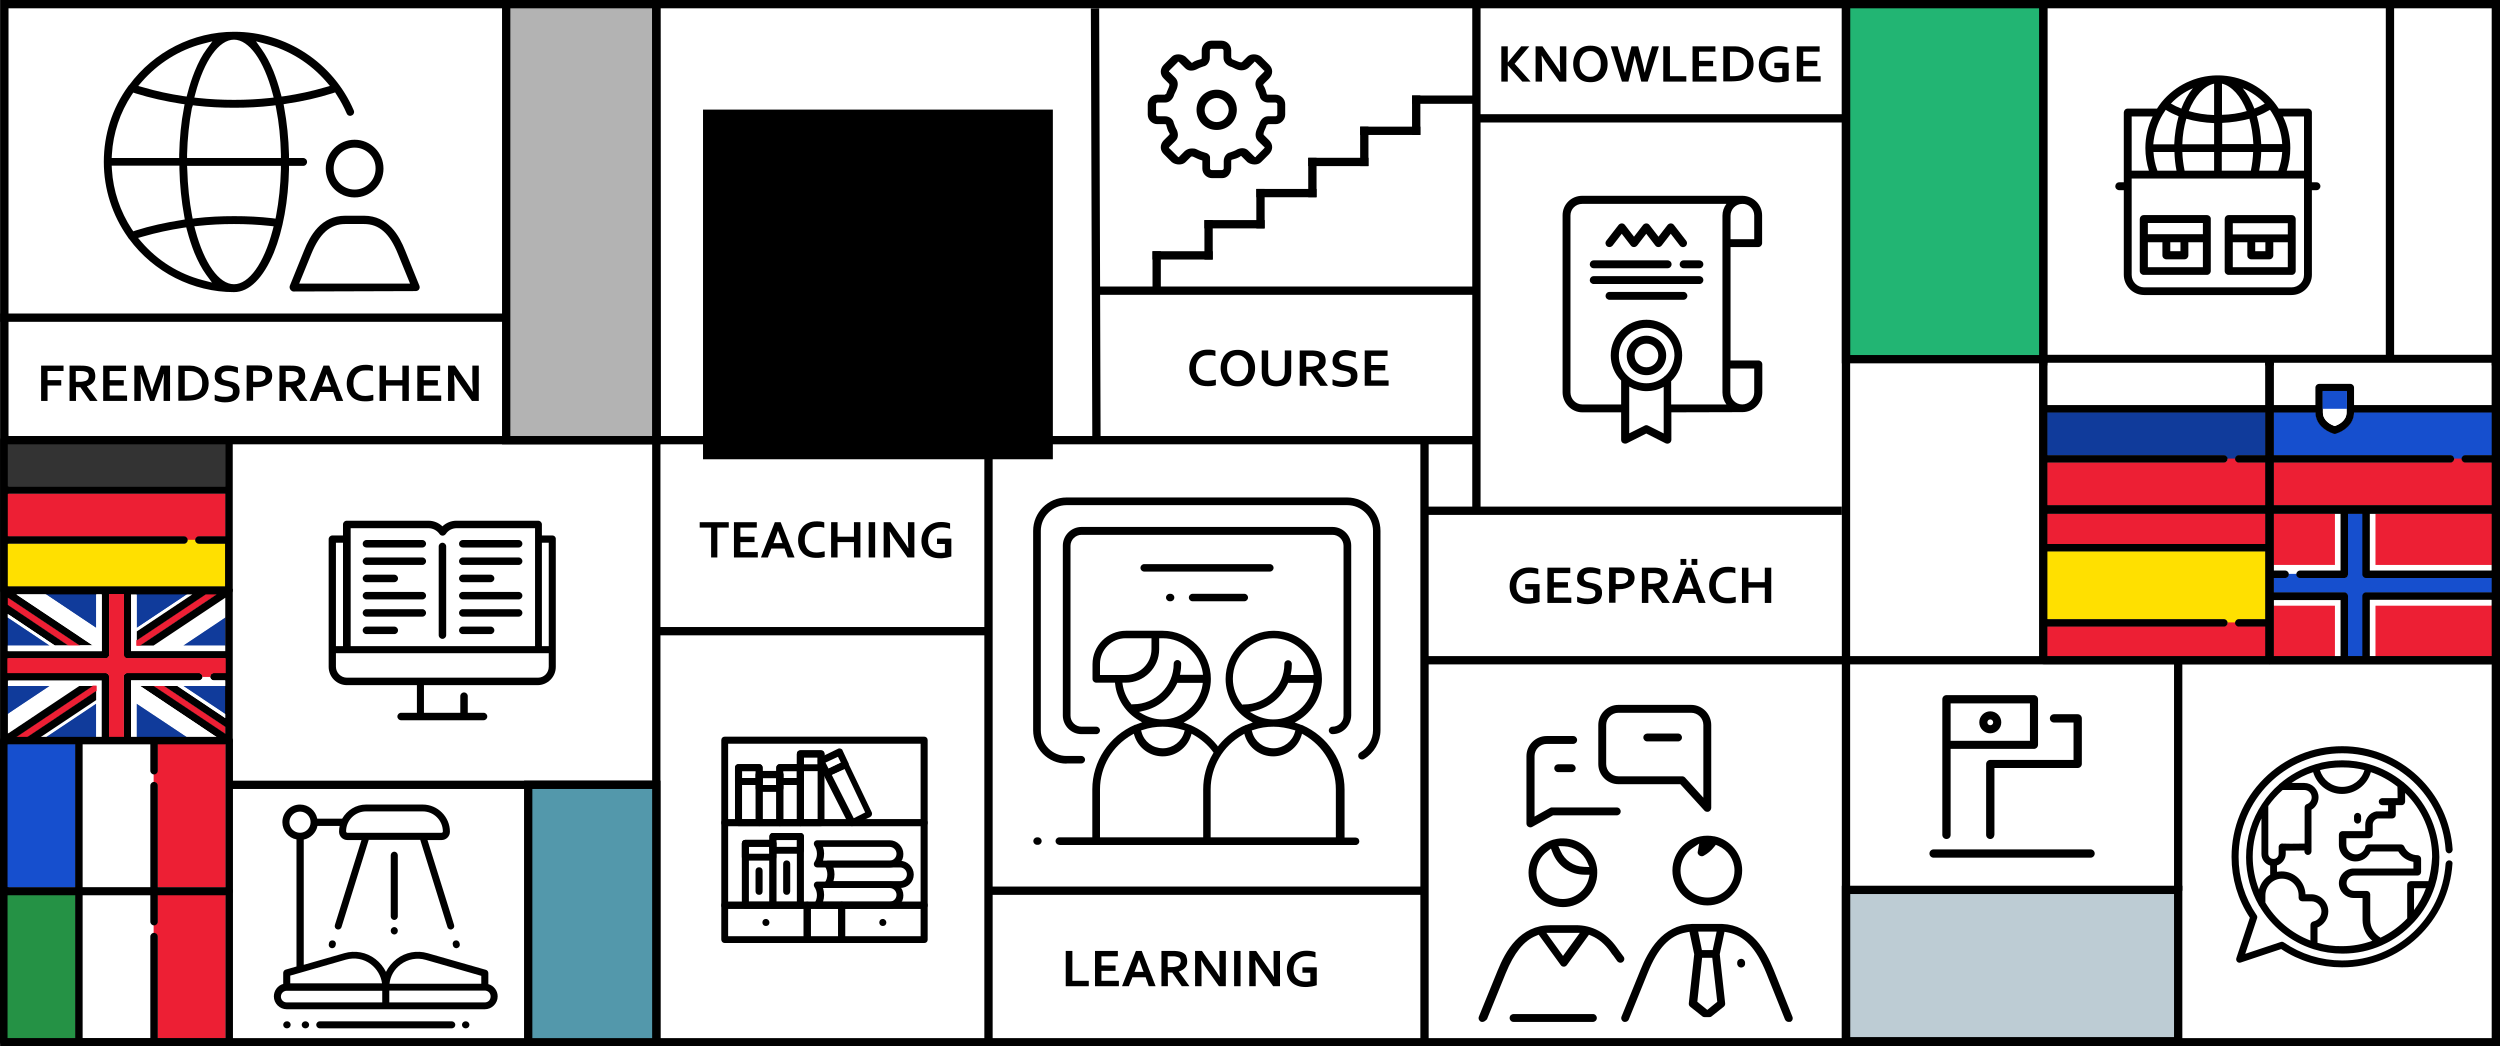 <?xml version="1.0" encoding="utf-8"?>
<!-- Generator: Adobe Illustrator 19.0.0, SVG Export Plug-In . SVG Version: 6.00 Build 0)  -->
<svg version="1.1" id="Layer_1" xmlns="http://www.w3.org/2000/svg" xmlns:xlink="http://www.w3.org/1999/xlink" x="0px" y="0px"
	 viewBox="0 0 1204.1 504" style="enable-background:new 0 0 1204.1 504;" xml:space="preserve">
<rect x="0" y="0" width="1204.1" height="504" fill="#808080" stroke="none"/>
<style type="text/css">
	.st0{fill:#FFFFFF;stroke:#000000;stroke-width:4;stroke-miterlimit:10;}
	.st1{fill:none;stroke:#000000;stroke-width:4;stroke-miterlimit:10;}
	.st2{fill:#103B9B;}
	.st3{fill:#FFFFFF;}
	.st4{fill:#ED1F34;}
	.st5{clip-path:url(#XMLID_978_);fill:#ED1F34;}
	.st6{clip-path:url(#XMLID_978_);}
	.st7{fill:#FFE000;}
	.st8{clip-path:url(#XMLID_979_);fill:#ED1F34;}
	.st9{clip-path:url(#XMLID_979_);}
	.st10{fill:#164FCE;}
	.st11{clip-path:url(#XMLID_980_);fill:#FFFFFF;}
	.st12{clip-path:url(#XMLID_980_);}
	.st13{clip-path:url(#XMLID_981_);fill:#ED1F34;}
	.st14{clip-path:url(#XMLID_981_);}
	.st15{clip-path:url(#XMLID_982_);fill:#164FCE;}
	.st16{clip-path:url(#XMLID_982_);}
	.st17{fill:#259245;}
	.st18{clip-path:url(#XMLID_983_);fill:#ED1F34;}
	.st19{clip-path:url(#XMLID_983_);}
	.st20{fill:#333333;}
	.st21{clip-path:url(#XMLID_984_);fill:#333333;}
	.st22{clip-path:url(#XMLID_984_);}
	.st23{clip-path:url(#XMLID_985_);fill:#ED1F34;}
	.st24{clip-path:url(#XMLID_985_);}
	.st25{clip-path:url(#XMLID_986_);}
	.st26{clip-path:url(#XMLID_987_);fill:#231F20;}
	.st27{fill:#B3B3B3;stroke:#000000;stroke-width:4;stroke-miterlimit:10;}
	.st28{fill:#5398AB;stroke:#000000;stroke-width:4;stroke-miterlimit:10;}
	.st29{fill:#22B573;stroke:#000000;stroke-width:4;stroke-miterlimit:10;}
	.st30{clip-path:url(#XMLID_988_);}
	.st31{fill:#BDCCD4;stroke:#000000;stroke-width:4;stroke-miterlimit:10;}
</style>
<rect id="XMLID_272_" x="2.1" y="2" class="st0" width="1200" height="500"/>
<line id="XMLID_276_" class="st1" x1="110.1" y1="378" x2="316.1" y2="378"/>
<line id="XMLID_279_" class="st1" x1="686.1" y1="213" x2="686.1" y2="504"/>
<line id="XMLID_280_" class="st1" x1="685.1" y1="246" x2="887.1" y2="246"/>
<line id="XMLID_282_" class="st1" x1="527.4" y1="4" x2="528.1" y2="213"/>
<line id="XMLID_283_" class="st1" x1="316.1" y1="211" x2="316.1" y2="501"/>
<line id="XMLID_284_" class="st1" x1="476.1" y1="212" x2="476.1" y2="503"/>
<line id="XMLID_285_" class="st1" x1="984.1" y1="174" x2="1202.1" y2="174"/>
<g id="XMLID_588_">
	<path id="XMLID_589_" d="M345.6,268.5h-3.1v-14.4H337v-2.6H351v2.6h-5.5V268.5z"/>
	<path id="XMLID_591_" d="M356.6,265.9h8.4v2.6h-11.5v-17h11v2.6h-7.9v4.4h6.8v2.6h-6.8V265.9z"/>
	<path id="XMLID_593_" d="M377.9,264.2h-6.4l-1.7,4.3h-3.3l6.7-17h2.8l6.7,17h-3.3L377.9,264.2z M374.7,255.6
		c-0.6,1.8-1.1,3.3-1.6,4.5l-0.6,1.5h4.4l-0.6-1.5C375.9,258.9,375.4,257.4,374.7,255.6L374.7,255.6z"/>
	<path id="XMLID_596_" d="M393.3,253.8c-0.8,0-1.6,0.1-2.3,0.4s-1.3,0.7-1.8,1.2s-0.9,1.2-1.2,2c-0.3,0.8-0.4,1.7-0.4,2.7
		c0,1,0.1,1.9,0.4,2.6c0.3,0.8,0.6,1.4,1.1,1.9s1.1,0.9,1.8,1.1c0.7,0.3,1.5,0.4,2.4,0.4c0.6,0,1.3-0.1,2-0.2s1.3-0.3,1.9-0.4v2.7
		c-0.6,0.2-1.2,0.3-1.9,0.4c-0.7,0.1-1.4,0.1-2.1,0.1c-1.4,0-2.7-0.2-3.8-0.6c-1.1-0.4-2-1-2.7-1.7c-0.7-0.8-1.3-1.6-1.7-2.7
		c-0.4-1-0.6-2.2-0.6-3.5c0-1.3,0.2-2.5,0.6-3.6s1-2.1,1.7-2.9s1.7-1.5,2.8-1.9c1.1-0.5,2.4-0.7,3.8-0.7c0.7,0,1.4,0,2,0.1
		c0.6,0.1,1.2,0.2,1.7,0.4v2.6c-0.7-0.2-1.3-0.4-1.9-0.4S393.9,253.8,393.3,253.8z"/>
	<path id="XMLID_598_" d="M403.4,258.5h7.9v-7h3.1v17h-3.1v-7.4h-7.9v7.4h-3.1v-17h3.1V258.5z"/>
	<path id="XMLID_600_" d="M418.4,268.5v-17h3.1v17H418.4z"/>
	<path id="XMLID_602_" d="M434.4,259.4c1.2,1.7,2.2,3.3,3,4.6h0.1c-0.1-2.2-0.2-3.8-0.2-4.8v-7.7h3.1v17h-3.3l-5.5-7.8
		c-1-1.4-2-2.9-3-4.7h-0.1c0.1,2.1,0.2,3.7,0.2,4.8v7.7h-3.1v-17h3.3L434.4,259.4z"/>
	<path id="XMLID_604_" d="M455.1,262h-3.8v-2.6h6.9v8.6c-0.3,0.1-0.6,0.2-1,0.3s-0.8,0.2-1.3,0.3c-0.5,0.1-1,0.1-1.5,0.2
		s-1,0.1-1.5,0.1c-1.5,0-2.9-0.2-4-0.6c-1.1-0.4-2.1-1-2.8-1.7s-1.3-1.6-1.7-2.7c-0.4-1-0.6-2.2-0.6-3.4c0-0.9,0.1-1.7,0.3-2.5
		c0.2-0.8,0.5-1.5,0.9-2.2c0.4-0.7,0.9-1.3,1.4-1.8s1.2-1,1.9-1.4c0.7-0.4,1.5-0.7,2.3-0.9c0.8-0.2,1.7-0.3,2.7-0.3
		c0.9,0,1.7,0.1,2.4,0.2c0.8,0.1,1.4,0.3,1.9,0.5v2.6c-0.7-0.2-1.3-0.4-2-0.5s-1.4-0.2-2-0.2c-0.9,0-1.8,0.1-2.6,0.4
		c-0.8,0.3-1.5,0.7-2.1,1.2c-0.6,0.5-1.1,1.2-1.4,2s-0.5,1.7-0.5,2.7c0,2,0.5,3.5,1.6,4.5c1,1,2.5,1.5,4.4,1.5c0.4,0,0.7,0,1.1-0.1
		c0.4,0,0.7-0.1,1-0.1V262z"/>
</g>
<g id="XMLID_569_">
	<path id="XMLID_570_" d="M516.5,458v14.4h7.9v2.6h-11.1v-17H516.5z"/>
	<path id="XMLID_572_" d="M530.5,472.4h8.4v2.6h-11.5v-17h11v2.6h-7.9v4.4h6.8v2.6h-6.8V472.4z"/>
	<path id="XMLID_574_" d="M551.8,470.7h-6.4l-1.7,4.3h-3.3l6.7-17h2.8l6.7,17h-3.3L551.8,470.7z M548.6,462.1
		c-0.6,1.8-1.1,3.3-1.6,4.5l-0.6,1.5h4.4l-0.6-1.5C549.8,465.4,549.3,463.9,548.6,462.1L548.6,462.1z"/>
	<path id="XMLID_577_" d="M571.8,463.1c0,1.2-0.3,2.2-1,3c-0.7,0.8-1.7,1.4-3,1.8v0.1l5.1,7h-3.7l-4.6-6.6h-2.1v6.6h-3.1v-17h5.2
		c0.9,0,1.7,0,2.4,0.1c0.7,0.1,1.4,0.2,1.9,0.4c1,0.4,1.8,0.9,2.3,1.7C571.5,461,571.8,462,571.8,463.1z M563.9,465.8
		c0.7,0,1.3,0,1.8-0.1c0.5-0.1,0.9-0.2,1.3-0.3c0.6-0.2,1.1-0.6,1.3-1c0.2-0.4,0.4-0.9,0.4-1.4c0-0.5-0.1-0.9-0.3-1.2
		c-0.2-0.4-0.5-0.6-1-0.8c-0.3-0.1-0.7-0.2-1.1-0.3c-0.4-0.1-1-0.1-1.7-0.1h-2.2v5.2H563.9z"/>
	<path id="XMLID_580_" d="M584.4,465.9c1.2,1.7,2.2,3.3,3,4.6h0.1c-0.1-2.2-0.2-3.8-0.2-4.8V458h3.1v17h-3.3l-5.5-7.8
		c-1-1.4-2-2.9-3-4.7h-0.1c0.1,2.1,0.2,3.7,0.2,4.8v7.7h-3.1v-17h3.3L584.4,465.9z"/>
	<path id="XMLID_582_" d="M594.4,475v-17h3.1v17H594.4z"/>
	<path id="XMLID_584_" d="M610.5,465.9c1.2,1.7,2.2,3.3,3,4.6h0.1c-0.1-2.2-0.2-3.8-0.2-4.8V458h3.1v17h-3.3l-5.5-7.8
		c-1-1.4-2-2.9-3-4.7h-0.1c0.1,2.1,0.2,3.7,0.2,4.8v7.7h-3.1v-17h3.3L610.5,465.9z"/>
	<path id="XMLID_586_" d="M631.1,468.5h-3.8v-2.6h6.9v8.6c-0.3,0.1-0.6,0.2-1,0.3s-0.8,0.2-1.3,0.3c-0.5,0.1-1,0.1-1.5,0.2
		c-0.5,0.1-1,0.1-1.5,0.1c-1.5,0-2.9-0.2-4-0.6c-1.1-0.4-2.1-1-2.8-1.7c-0.8-0.7-1.3-1.6-1.7-2.7c-0.4-1-0.6-2.2-0.6-3.4
		c0-0.9,0.1-1.7,0.3-2.5c0.2-0.8,0.5-1.5,0.9-2.2c0.4-0.7,0.9-1.3,1.4-1.8c0.6-0.5,1.2-1,1.9-1.4c0.7-0.4,1.5-0.7,2.3-0.9
		c0.8-0.2,1.7-0.3,2.7-0.3c0.9,0,1.7,0.1,2.4,0.2c0.8,0.1,1.4,0.3,1.9,0.5v2.6c-0.7-0.2-1.3-0.4-2-0.5s-1.4-0.2-2-0.2
		c-0.9,0-1.8,0.1-2.6,0.4c-0.8,0.3-1.5,0.7-2.1,1.2c-0.6,0.5-1.1,1.2-1.4,2c-0.3,0.8-0.5,1.7-0.5,2.7c0,2,0.5,3.5,1.6,4.5
		c1,1,2.5,1.5,4.4,1.5c0.4,0,0.7,0,1.1-0.1c0.4,0,0.7-0.1,1-0.1V468.5z"/>
</g>
<g id="XMLID_530_">
	<path id="XMLID_531_" d="M738.4,283.9h-3.8v-2.6h6.9v8.6c-0.3,0.1-0.6,0.2-1,0.3s-0.8,0.2-1.3,0.3c-0.5,0.1-1,0.1-1.5,0.2
		c-0.5,0.1-1,0.1-1.5,0.1c-1.5,0-2.9-0.2-4-0.6c-1.1-0.4-2.1-1-2.8-1.7c-0.8-0.7-1.3-1.6-1.7-2.7c-0.4-1-0.6-2.2-0.6-3.4
		c0-0.9,0.1-1.7,0.3-2.5c0.2-0.8,0.5-1.5,0.9-2.2c0.4-0.7,0.9-1.3,1.4-1.8c0.5-0.5,1.2-1,1.9-1.4c0.7-0.4,1.5-0.7,2.3-0.9
		c0.8-0.2,1.7-0.3,2.7-0.3c0.9,0,1.7,0.1,2.4,0.2c0.8,0.1,1.4,0.3,1.9,0.5v2.6c-0.7-0.2-1.3-0.4-2-0.5s-1.4-0.2-2-0.2
		c-0.9,0-1.8,0.1-2.6,0.4c-0.8,0.3-1.5,0.7-2.1,1.2c-0.6,0.5-1.1,1.2-1.4,2c-0.3,0.8-0.5,1.7-0.5,2.7c0,2,0.5,3.5,1.6,4.5
		c1,1,2.5,1.5,4.4,1.5c0.4,0,0.7,0,1.1-0.1c0.4,0,0.7-0.1,1-0.1V283.9z"/>
	<path id="XMLID_533_" d="M748.4,287.8h8.4v2.6h-11.5v-17h11v2.6h-7.9v4.4h6.8v2.6h-6.8V287.8z"/>
	<path id="XMLID_535_" d="M768.4,285.5c0-0.4-0.1-0.8-0.3-1c-0.2-0.3-0.5-0.5-0.9-0.7c-0.4-0.2-0.8-0.3-1.2-0.4
		c-0.5-0.1-0.9-0.2-1.4-0.3c-0.7-0.1-1.3-0.3-1.9-0.5c-0.6-0.2-1.1-0.5-1.6-0.8c-0.5-0.4-0.8-0.8-1.1-1.3c-0.3-0.5-0.4-1.2-0.4-2
		c0-0.9,0.2-1.7,0.5-2.3c0.3-0.7,0.7-1.2,1.3-1.7c0.5-0.4,1.2-0.8,1.9-1s1.5-0.3,2.4-0.3c0.9,0,1.8,0.1,2.7,0.3s1.7,0.4,2.4,0.7v2.7
		c-0.9-0.3-1.7-0.6-2.5-0.8c-0.8-0.2-1.6-0.2-2.3-0.2c-1,0-1.8,0.2-2.4,0.6c-0.6,0.4-0.8,0.9-0.8,1.7c0,0.4,0.1,0.8,0.3,1.1
		c0.2,0.3,0.4,0.5,0.7,0.7c0.3,0.2,0.7,0.3,1.1,0.4s0.8,0.2,1.3,0.3c0.7,0.2,1.4,0.3,2.1,0.5c0.7,0.2,1.2,0.5,1.7,0.8
		s0.9,0.8,1.2,1.4c0.3,0.6,0.4,1.3,0.4,2.2c0,0.9-0.2,1.7-0.5,2.4c-0.3,0.7-0.8,1.2-1.4,1.7c-0.6,0.4-1.4,0.8-2.3,1
		s-1.9,0.3-2.9,0.3c-0.9,0-1.8-0.1-2.7-0.3c-0.9-0.2-1.6-0.4-2.2-0.8v-2.6c0.8,0.4,1.7,0.6,2.5,0.8c0.8,0.2,1.6,0.2,2.5,0.2
		c0.5,0,1,0,1.4-0.1c0.5-0.1,0.9-0.2,1.3-0.4c0.4-0.2,0.7-0.5,0.9-0.8C768.3,286.4,768.4,286,768.4,285.5z"/>
	<path id="XMLID_537_" d="M779.7,283.8c-0.3,0-0.6,0-0.8,0c-0.3,0-0.5,0-0.8-0.1v6.6H775v-17h4.9c0.8,0,1.5,0,2.2,0.1
		c0.6,0.1,1.2,0.2,1.6,0.3c1.2,0.4,2.1,0.9,2.7,1.7c0.6,0.8,0.9,1.8,0.9,3c0,0.8-0.2,1.6-0.5,2.2c-0.3,0.7-0.8,1.2-1.5,1.7
		c-0.7,0.5-1.4,0.8-2.4,1.1S781,283.8,779.7,283.8z M778.2,281.2c0.2,0,0.4,0,0.7,0.1c0.3,0,0.6,0,0.9,0c0.8,0,1.5-0.1,2.1-0.2
		c0.6-0.1,1-0.3,1.4-0.6c0.3-0.2,0.6-0.5,0.7-0.9c0.2-0.3,0.2-0.7,0.2-1.1c0-0.5-0.1-0.9-0.3-1.3s-0.6-0.6-1.2-0.9
		c-0.3-0.1-0.7-0.2-1.1-0.2c-0.4,0-1-0.1-1.6-0.1h-1.8V281.2z"/>
	<path id="XMLID_540_" d="M803.2,278.5c0,1.2-0.3,2.2-1,3c-0.7,0.8-1.7,1.4-3,1.8v0.1l5.1,7h-3.7l-4.6-6.6h-2.1v6.6h-3.1v-17h5.2
		c0.9,0,1.7,0,2.4,0.1c0.7,0.1,1.4,0.2,1.9,0.4c1,0.4,1.8,0.9,2.3,1.7C803,276.5,803.2,277.4,803.2,278.5z M795.3,281.2
		c0.7,0,1.3,0,1.8-0.1c0.5-0.1,0.9-0.2,1.3-0.3c0.6-0.2,1.1-0.6,1.3-1c0.2-0.4,0.4-0.9,0.4-1.4c0-0.5-0.1-0.9-0.3-1.2
		c-0.2-0.4-0.5-0.6-1-0.8c-0.3-0.1-0.7-0.2-1.1-0.3c-0.4-0.1-1-0.1-1.7-0.1h-2.2v5.2H795.3z"/>
	<path id="XMLID_543_" d="M816.7,286.1h-6.4l-1.7,4.3h-3.3l6.7-17h2.8l6.7,17h-3.3L816.7,286.1z M809.4,269.2h2.8v2.9h-2.8V269.2z
		 M813.5,277.5c-0.6,1.8-1.1,3.3-1.6,4.5l-0.6,1.5h4.4l-0.6-1.5C814.7,280.8,814.1,279.3,813.5,277.5L813.5,277.5z M814.7,269.2h2.8
		v2.9h-2.8V269.2z"/>
	<path id="XMLID_565_" d="M832.1,275.7c-0.8,0-1.6,0.1-2.3,0.4c-0.7,0.3-1.3,0.7-1.8,1.2c-0.5,0.5-0.9,1.2-1.2,2
		c-0.3,0.8-0.4,1.7-0.4,2.7c0,1,0.1,1.9,0.4,2.6c0.3,0.8,0.6,1.4,1.1,1.9c0.5,0.5,1.1,0.9,1.8,1.1c0.7,0.3,1.5,0.4,2.4,0.4
		c0.6,0,1.3-0.1,2-0.2c0.7-0.1,1.3-0.3,1.9-0.4v2.7c-0.6,0.2-1.2,0.3-1.9,0.4c-0.7,0.1-1.4,0.1-2.1,0.1c-1.4,0-2.7-0.2-3.8-0.6
		c-1.1-0.4-2-1-2.7-1.7c-0.7-0.8-1.3-1.6-1.7-2.7c-0.4-1-0.6-2.2-0.6-3.5c0-1.3,0.2-2.5,0.6-3.6s1-2.1,1.7-2.9
		c0.7-0.8,1.7-1.5,2.8-1.9c1.1-0.5,2.4-0.7,3.8-0.7c0.7,0,1.4,0,2,0.1c0.6,0.1,1.2,0.2,1.7,0.4v2.6c-0.7-0.2-1.3-0.4-1.9-0.4
		S832.6,275.7,832.1,275.7z"/>
	<path id="XMLID_567_" d="M842.1,280.4h7.9v-7h3.1v17H850V283h-7.9v7.4H839v-17h3.1V280.4z"/>
</g>
<line id="XMLID_290_" class="st1" x1="711.1" y1="2" x2="711.1" y2="246"/>
<line id="XMLID_294_" class="st1" x1="984.1" y1="2" x2="984.1" y2="318"/>
<line id="XMLID_295_" class="st1" x1="476.1" y1="429" x2="686.1" y2="429"/>
<g id="XMLID_296_">
	<path class="st2" d="M3.6,311v-13.9L24.3,311H3.6z M3.6,311"/>
	<path class="st2" d="M3.7,297.4v13.5h20.2L3.7,297.4z M3.7,297.4"/>
	<path class="st2" d="M21.7,286.1h24.7v16.5L21.7,286.1z M21.7,286.1"/>
	<path class="st2" d="M46.3,286.3H22.2l24.1,16.1V286.3z M46.3,286.3"/>
	<path class="st2" d="M3.6,330.3h20.8L3.6,344.1V330.3z M3.6,330.3"/>
	<path class="st2" d="M3.7,330.4v13.5l20.2-13.5H3.7z M3.7,330.4"/>
	<path class="st2" d="M65.7,286.1h24.7l-24.7,16.5V286.1z M65.7,286.1"/>
	<path class="st2" d="M90,286.3H65.8v16.1L90,286.3z M90,286.3"/>
	<path class="st2" d="M87.8,311l20.8-13.9V311H87.8z M87.8,311"/>
	<path class="st2" d="M108.5,310.9v-13.5l-20.2,13.5H108.5z M108.5,310.9"/>
	<path class="st2" d="M21.7,355.1l24.7-16.5v16.5H21.7z M21.7,355.1"/>
	<path class="st2" d="M22.2,355h24.1v-16.1L22.2,355z M22.2,355"/>
	<path class="st2" d="M87.8,330.3h20.8v13.9L87.8,330.3z M87.8,330.3"/>
	<path class="st2" d="M108.5,343.9v-13.5H88.3L108.5,343.9z M108.5,343.9"/>
	<path class="st2" d="M65.7,355.1v-16.5l24.7,16.5H65.7z M65.7,355.1"/>
	<path class="st2" d="M65.8,355H90l-24.1-16.1V355z M65.8,355"/>
	<path class="st3" d="M90,286.3l-24.1,16.1v-16.1h-2.7v27.3h45.3v-2.7H88.3l20.2-13.5v-9.6l-34.5,23h-8.1v-6.7l26.7-17.8H90z
		 M90,286.3"/>
	<path class="st3" d="M22.2,355l24.1-16.1V355H49v-27.3H3.7v2.7h20.2L3.7,343.9v9.6l34.5-23h8.1v6.7L19.6,355H22.2z M22.2,355"/>
	<path class="st4" d="M7.4,355.1l37.3-24.9h1.8v2.6l-33.3,22.3H7.4z M7.4,355.1"/>
	<path class="st4" d="M44.7,330.4L7.9,355h5.2l33.3-22.2v-2.4H44.7z M44.7,330.4"/>
	<path class="st4" d="M32.9,311L3.6,291.4v-3.8L38.7,311H32.9z M32.9,311"/>
	<path class="st4" d="M3.7,287.9v3.5l29.2,19.5h5.3L3.7,287.9z M3.7,287.9"/>
	<path class="st4" d="M73.5,330.3H79l29.6,19.8v3.6L73.5,330.3z M73.5,330.3"/>
	<path class="st4" d="M108.5,353.4v-3.3L79,330.4h-5L108.5,353.4z M108.5,353.4"/>
	<path class="st4" d="M65.7,311v-2.6l33.3-22.3h5.7L67.5,311H65.7z M65.7,311"/>
	<g>
		<defs>
			<rect id="XMLID_609_" x="0.1" y="282.6" width="111.9" height="76.2"/>
		</defs>
		<clipPath id="XMLID_978_">
			<use xlink:href="#XMLID_609_"  style="overflow:visible;"/>
		</clipPath>
		<path class="st5" d="M67.5,310.9l36.8-24.6h-5.2l-33.3,22.2v2.4H67.5z M67.5,310.9"/>
		<path class="st6" d="M112.1,356.8v-72.3c0,0,0,0,0,0c0,0,0-0.1,0-0.1c0,0,0,0,0-0.1c0,0,0-0.1,0-0.1c0,0,0-0.1,0-0.1
			c0,0,0-0.1,0-0.1c0,0,0-0.1,0-0.1c0,0,0,0,0-0.1c0,0,0-0.1-0.1-0.1c0,0,0,0,0,0c0,0-0.1-0.1-0.1-0.1c0,0,0,0,0,0c0,0,0,0,0,0
			c0-0.1-0.1-0.1-0.1-0.1c0,0,0,0-0.1-0.1c0,0,0,0-0.1-0.1c0,0-0.1-0.1-0.1-0.1c0,0,0,0,0,0c0,0-0.1,0-0.1-0.1c0,0,0,0,0,0
			c0,0-0.1,0-0.1-0.1c0,0,0,0-0.1,0c0,0,0,0-0.1,0c0,0-0.1,0-0.1,0c0,0,0,0-0.1,0c0,0-0.1,0-0.1,0c0,0,0,0,0,0c0,0-0.1,0-0.1,0
			c0,0,0,0-0.1,0c0,0-0.1,0-0.1,0c-0.1,0-0.1,0-0.2,0c0,0,0,0,0,0H1.9c-0.1,0-0.1,0-0.2,0c0,0-0.1,0-0.1,0c0,0,0,0,0,0
			c0,0-0.1,0-0.1,0c0,0,0,0,0,0c0,0-0.1,0-0.1,0c0,0,0,0,0,0c0,0-0.1,0-0.1,0c0,0,0,0-0.1,0c0,0-0.1,0-0.1,0c0,0-0.1,0-0.1,0
			c0,0,0,0-0.1,0c0,0-0.1,0-0.1,0.1c0,0,0,0,0,0c0,0-0.1,0.1-0.1,0.1c0,0-0.1,0.1-0.1,0.1c0,0,0,0,0,0c0,0-0.1,0.1-0.1,0.1
			c0,0,0,0,0,0c0,0,0,0,0,0c0,0-0.1,0.1-0.1,0.1c0,0,0,0,0,0.1c0,0,0,0.1-0.1,0.1c0,0,0,0,0,0.1c0,0,0,0.1,0,0.1c0,0,0,0.1,0,0.1
			c0,0,0,0.1,0,0.1c0,0,0,0.1,0,0.1c0,0,0,0,0,0.1c0,0,0,0.1,0,0.1c0,0,0,0,0,0v72.3c0,0,0,0,0,0c0,0,0,0.1,0,0.1c0,0,0,0,0,0.1
			c0,0,0,0.1,0,0.1c0,0,0,0.1,0,0.1c0,0,0,0.1,0,0.1c0,0,0,0.1,0,0.1c0,0,0,0,0,0.1c0,0,0,0.1,0.1,0.1c0,0,0,0,0,0
			c0,0,0.1,0.1,0.1,0.1c0,0,0,0,0,0c0,0,0,0,0,0c0,0.1,0.1,0.1,0.1,0.2c0,0,0,0,0,0c0,0,0.1,0.1,0.1,0.1c0,0,0,0,0.1,0.1
			c0,0,0.1,0.1,0.1,0.1c0,0,0,0,0,0c0.1,0,0.1,0.1,0.2,0.1c0,0,0,0,0,0c0,0,0.1,0,0.1,0.1c0,0,0,0,0.1,0c0,0,0.1,0,0.1,0
			c0,0,0,0,0.1,0c0,0,0.1,0,0.2,0c0,0,0,0,0.1,0c0.1,0,0.1,0,0.2,0c0,0,0,0,0,0h108.3c0,0,0,0,0,0c0,0,0,0,0,0c0.1,0,0.1,0,0.2,0
			c0,0,0,0,0.1,0c0.1,0,0.1,0,0.2,0c0,0,0,0,0.1,0c0,0,0.1,0,0.1,0c0,0,0,0,0.1,0c0,0,0.1,0,0.1-0.1c0,0,0,0,0,0
			c0.1,0,0.1-0.1,0.2-0.1c0,0,0,0,0,0c0,0,0.1-0.1,0.1-0.1c0,0,0,0,0.1-0.1c0,0,0.1-0.1,0.1-0.1c0,0,0,0,0,0c0-0.1,0.1-0.1,0.1-0.2
			c0,0,0,0,0,0c0,0,0,0,0,0c0,0,0.1-0.1,0.1-0.1c0,0,0,0,0,0c0,0,0-0.1,0.1-0.1c0,0,0,0,0-0.1c0,0,0-0.1,0-0.1c0,0,0-0.1,0-0.1
			c0,0,0-0.1,0-0.1c0,0,0-0.1,0-0.1c0,0,0,0,0-0.1C112.1,356.9,112.1,356.9,112.1,356.8C112.1,356.8,112.1,356.8,112.1,356.8
			L112.1,356.8C112.1,356.8,112.1,356.8,112.1,356.8L112.1,356.8z M65.8,308.5l33.3-22.2h5.2l-36.8,24.6H74l34.5-23v25.7H63.1v-27.3
			h29.5l-26.7,17.8V308.5z M49,313.6H3.7v-17.9l22.7,15.2h6.5L3.7,291.3v-3.5l34.5,23h6.5L7.9,286.3H49V313.6z M46.3,332.8L13.1,355
			H7.9l36.8-24.6h-6.5l-34.5,23v-25.7H49V355H19.6l26.7-17.8V332.8z M63.1,327.7h32.7c1,0,1.8-0.8,1.8-1.8c0-1-0.8-1.8-1.8-1.8H61.3
			c-1,0-1.8,0.8-1.8,1.8V355h-6.9v-29.1c0-1-0.8-1.8-1.8-1.8H3.7v-6.9h47.1c1,0,1.8-0.8,1.8-1.8v-29.1h6.9v29.1c0,1,0.8,1.8,1.8,1.8
			h47.1v6.9H103c-1,0-1.8,0.8-1.8,1.8c0,1,0.8,1.8,1.8,1.8h5.4v18.1l-23-15.4H79l29.5,19.7v3.3l-34.5-23h-6.5l36.8,24.6H63.1V327.7z
			 M63.1,327.7"/>
	</g>
	<path class="st3" d="M46.3,302.4l-24.1-16.1H7.9l36.8,24.6H26.4L3.7,295.7v1.7l20.2,13.5H3.7v2.7H49v-27.3h-2.7V302.4z M46.3,302.4
		"/>
	<path class="st3" d="M65.8,338.9L90,355h14.3l-36.8-24.6h18l23,15.4v-1.9l-20.2-13.5h20.2v-2.7H103c-1,0-1.8-0.8-1.8-1.8h-3.6
		c0,1-0.8,1.8-1.8,1.8H63.1V355h2.7V338.9z M65.8,338.9"/>
	<path class="st4" d="M52.5,355.1v-29.2c0-0.9-0.7-1.7-1.7-1.7H3.6v-7.2h47.3c0.9,0,1.7-0.7,1.7-1.7v-29.2h7.1v29.2
		c0,0.9,0.7,1.7,1.7,1.7h47.3v7.2H103c-0.9,0-1.7,0.7-1.7,1.7v0.1h-3.9v-0.1c0-0.9-0.7-1.7-1.7-1.7H61.3c-0.9,0-1.7,0.7-1.7,1.7
		v29.2H52.5z M52.5,355.1"/>
	<path class="st4" d="M101.2,325.9c0-1,0.8-1.8,1.8-1.8h5.4v-6.9H61.3c-1,0-1.8-0.8-1.8-1.8v-29.1h-6.9v29.1c0,1-0.8,1.8-1.8,1.8
		H3.7v6.9h47.1c1,0,1.8,0.8,1.8,1.8V355h6.9v-29.1c0-1,0.8-1.8,1.8-1.8h34.5c1,0,1.8,0.8,1.8,1.8H101.2z M101.2,325.9"/>
</g>
<g id="XMLID_297_">
	<path class="st7" d="M1072.8,300.1V300c0-0.9-0.7-1.7-1.7-1.7H986v-32.8h105.2v32.8h-12.8c-0.9,0-1.7,0.7-1.7,1.7v0.1H1072.8z
		 M1072.8,300.1"/>
	<path class="st7" d="M1078.4,298.2h12.7v-32.6H986.1v32.6h85c1,0,1.8,0.8,1.8,1.8h3.6C1076.6,299,1077.4,298.2,1078.4,298.2
		L1078.4,298.2z M1078.4,298.2"/>
	<rect id="XMLID_679_" x="986" y="247.4" class="st4" width="105.2" height="14.8"/>
	<rect id="XMLID_678_" x="986.1" y="247.5" class="st4" width="104.9" height="14.5"/>
	<path class="st4" d="M986,316.4v-14.8h85.2c0.9,0,1.7-0.7,1.7-1.7v-0.1h3.9v0.1c0,0.9,0.7,1.7,1.7,1.7h12.8v14.8H986z M986,316.4"
		/>
	<g>
		<defs>
			<rect id="XMLID_669_" x="982.5" y="243.8" width="112.2" height="76.2"/>
		</defs>
		<clipPath id="XMLID_979_">
			<use xlink:href="#XMLID_669_"  style="overflow:visible;"/>
		</clipPath>
		<path class="st8" d="M1078.4,301.8c-1,0-1.8-0.8-1.8-1.8h-3.6c0,1-0.8,1.8-1.8,1.8h-85v14.5H1091v-14.5H1078.4z M1078.4,301.8"/>
		<path class="st9" d="M1092.8,243.9H984.3c-1,0-1.8,0.8-1.8,1.8v72.4c0,1,0.8,1.8,1.8,1.8h108.6c1,0,1.8-0.8,1.8-1.8v-72.4
			C1094.7,244.7,1093.8,243.9,1092.8,243.9L1092.8,243.9z M1091,247.5V262H986.1v-14.5H1091z M986.1,316.3v-14.5h85
			c1,0,1.8-0.8,1.8-1.8c0-1-0.8-1.8-1.8-1.8h-85v-32.6H1091v32.6h-12.7c-1,0-1.8,0.8-1.8,1.8s0.8,1.8,1.8,1.8h12.7v14.5H986.1z
			 M986.1,316.3"/>
	</g>
</g>
<g id="XMLID_298_">
	<path class="st10" d="M1181.9,221.1V221c0-0.9-0.7-1.7-1.7-1.7H1095v-20.8h20.3l0,0.1c0.1,5.4,4.5,8.8,8.7,10
		c0.2,0,0.3,0.1,0.5,0.1c0.2,0,0.3,0,0.5-0.1c4.2-1.3,8.6-4.6,8.7-10l0-0.1h66.6v20.8h-12.8c-0.9,0-1.7,0.7-1.7,1.7v0.1H1181.9z
		 M1181.9,221.1"/>
	<path class="st10" d="M1187.4,219.2h12.7v-20.5h-66.3c-0.1,5.5-4.6,8.9-8.8,10.2c-0.2,0.1-0.4,0.1-0.5,0.1c-0.2,0-0.4,0-0.5-0.1
		c-4.2-1.3-8.7-4.7-8.8-10.2h-20v20.5h85c1,0,1.8,0.8,1.8,1.8h3.6C1185.6,220,1186.4,219.2,1187.4,219.2L1187.4,219.2z
		 M1187.4,219.2"/>
	<path class="st4" d="M1095,243.5v-20.8h85.2c0.9,0,1.7-0.7,1.7-1.7v-0.1h3.9v0.1c0,0.9,0.7,1.7,1.7,1.7h12.8v20.8H1095z
		 M1095,243.5"/>
	<path class="st4" d="M1187.4,222.8c-1,0-1.8-0.8-1.8-1.8h-3.6c0,1-0.8,1.8-1.8,1.8h-85v20.5h104.9v-20.5H1187.4z M1187.4,222.8"/>
	<g>
		<defs>
			<rect id="XMLID_689_" x="1091.6" y="170.9" width="112.2" height="76.2"/>
		</defs>
		<clipPath id="XMLID_980_">
			<use xlink:href="#XMLID_689_"  style="overflow:visible;"/>
		</clipPath>
		<path class="st11" d="M1115.2,195.1v-8.4c0-1,0.8-1.8,1.8-1.8h15c1,0,1.8,0.8,1.8,1.8v8.4h66.3v-20.5h-104.9v20.5H1115.2z
			 M1115.2,195.1"/>
		<path class="st12" d="M1201.9,170.9h-108.6c-1,0-1.8,0.8-1.8,1.8v72.4c0,1,0.8,1.8,1.8,1.8h108.6c1,0,1.8-0.8,1.8-1.8v-72.4
			C1203.7,171.7,1202.9,170.9,1201.9,170.9L1201.9,170.9z M1200.1,174.6v20.5h-66.3v-8.4c0-1-0.8-1.8-1.8-1.8h-15
			c-1,0-1.8,0.8-1.8,1.8v8.4h-20v-20.5H1200.1z M1130.2,196.9v1.7c0,4.1-3.8,6-5.7,6.6c-1.8-0.7-5.7-2.5-5.7-6.6v-10.1h11.4V196.9z
			 M1095.2,243.3v-20.5h85c1,0,1.8-0.8,1.8-1.8c0-1-0.8-1.8-1.8-1.8h-85v-20.5h20c0.1,5.5,4.6,8.9,8.8,10.2c0.2,0.1,0.4,0.1,0.5,0.1
			c0.2,0,0.4,0,0.5-0.1c4.2-1.3,8.7-4.7,8.8-10.2h66.3v20.5h-12.7c-1,0-1.8,0.8-1.8,1.8c0,1,0.8,1.8,1.8,1.8h12.7v20.5H1095.2z
			 M1095.2,243.3"/>
	</g>
	<rect id="XMLID_688_" x="1118.7" y="188.3" class="st10" width="11.6" height="8.7"/>
	<rect id="XMLID_687_" x="1118.8" y="188.4" class="st10" width="11.4" height="8.4"/>
	<path class="st3" d="M1118.8,198.6c0,4.1,3.8,6,5.7,6.6c1.8-0.7,5.7-2.5,5.7-6.6v-1.7h-11.4V198.6z M1118.8,198.6"/>
</g>
<g id="XMLID_299_">
	<path class="st2" d="M1072.8,221.1V221c0-0.9-0.7-1.7-1.7-1.7H986v-20.8h105.2v20.8h-12.8c-0.9,0-1.7,0.7-1.7,1.7v0.1H1072.8z
		 M1072.8,221.1"/>
	<path class="st2" d="M1078.4,219.2h12.7v-20.5H986.1v20.5h85c1,0,1.8,0.8,1.8,1.8h3.6C1076.6,220,1077.4,219.2,1078.4,219.2
		L1078.4,219.2z M1078.4,219.2"/>
	<rect id="XMLID_715_" x="986.1" y="174.6" class="st3" width="104.9" height="20.5"/>
	<path class="st4" d="M986,243.5v-20.8h85.2c0.9,0,1.7-0.7,1.7-1.7v-0.1h3.9v0.1c0,0.9,0.7,1.7,1.7,1.7h12.8v20.8H986z M986,243.5"
		/>
	<g>
		<defs>
			<rect id="XMLID_706_" x="982.5" y="170.9" width="112.2" height="76.2"/>
		</defs>
		<clipPath id="XMLID_981_">
			<use xlink:href="#XMLID_706_"  style="overflow:visible;"/>
		</clipPath>
		<path class="st13" d="M1078.4,222.8c-1,0-1.8-0.8-1.8-1.8h-3.6c0,1-0.8,1.8-1.8,1.8h-85v20.5H1091v-20.5H1078.4z M1078.4,222.8"/>
		<path class="st14" d="M1092.8,170.9H984.3c-1,0-1.8,0.8-1.8,1.8v72.4c0,1,0.8,1.8,1.8,1.8h108.6c1,0,1.8-0.8,1.8-1.8v-72.4
			C1094.7,171.7,1093.8,170.9,1092.8,170.9L1092.8,170.9z M1091,174.6v20.5H986.1v-20.5H1091z M986.1,243.3v-20.5h85
			c1,0,1.8-0.8,1.8-1.8c0-1-0.8-1.8-1.8-1.8h-85v-20.5H1091v20.5h-12.7c-1,0-1.8,0.8-1.8,1.8c0,1,0.8,1.8,1.8,1.8h12.7v20.5H986.1z
			 M986.1,243.3"/>
	</g>
</g>
<g id="XMLID_300_">
	<rect id="XMLID_747_" x="1095" y="247.4" class="st4" width="29.7" height="24.9"/>
	<rect id="XMLID_746_" x="1095.2" y="247.5" class="st4" width="29.4" height="24.6"/>
	<rect id="XMLID_745_" x="1144" y="247.4" class="st4" width="56.3" height="24.9"/>
	<rect id="XMLID_744_" x="1144.1" y="247.5" class="st4" width="56" height="24.6"/>
	<rect id="XMLID_743_" x="1144" y="291.5" class="st4" width="56.3" height="24.9"/>
	<rect id="XMLID_742_" x="1144.1" y="291.7" class="st4" width="56" height="24.6"/>
	<rect id="XMLID_741_" x="1095" y="291.5" class="st4" width="29.7" height="24.9"/>
	<rect id="XMLID_740_" x="1095.2" y="291.7" class="st4" width="29.4" height="24.6"/>
	<path class="st3" d="M1144.1,247.5h-2.7v27.3h58.7v-2.7h-56V247.5z M1144.1,247.5"/>
	<path class="st3" d="M1124.6,272.1h-29.4v2.7h5.4c1,0,1.8,0.8,1.8,1.8h3.6c0-1,0.8-1.8,1.8-1.8h19.5v-27.3h-2.7V272.1z
		 M1124.6,272.1"/>
	<path class="st3" d="M1124.6,316.3h2.7v-27.3h-32.1v2.7h29.4V316.3z M1124.6,316.3"/>
	<path class="st3" d="M1144.1,291.7h56v-2.7h-58.7v27.3h2.7V291.7z M1144.1,291.7"/>
	<path class="st10" d="M1130.8,316.4v-29.3c0-0.9-0.7-1.7-1.7-1.7H1095v-7.2h5.6c0.9,0,1.7-0.7,1.7-1.7v-0.1h3.9v0.1
		c0,0.9,0.7,1.7,1.7,1.7h21.3c0.9,0,1.7-0.7,1.7-1.7v-29.3h7.2v29.3c0,0.9,0.7,1.7,1.7,1.7h60.7v7.2h-60.7c-0.9,0-1.7,0.7-1.7,1.7
		v29.3H1130.8z M1130.8,316.4"/>
	<g>
		<defs>
			<rect id="XMLID_721_" x="1091.6" y="243.8" width="112.2" height="76.2"/>
		</defs>
		<clipPath id="XMLID_982_">
			<use xlink:href="#XMLID_721_"  style="overflow:visible;"/>
		</clipPath>
		<path class="st15" d="M1100.6,278.5h-5.4v6.9h33.9c1,0,1.8,0.8,1.8,1.8v29.1h6.9v-29.1c0-1,0.8-1.8,1.8-1.8h60.5v-6.9h-60.5
			c-1,0-1.8-0.8-1.8-1.8v-29.1h-6.9v29.1c0,1-0.8,1.8-1.8,1.8h-21.3c-1,0-1.8-0.8-1.8-1.8h-3.6
			C1102.4,277.6,1101.6,278.5,1100.6,278.5L1100.6,278.5z M1100.6,278.5"/>
		<path class="st16" d="M1201.9,243.9h-108.6c-1,0-1.8,0.8-1.8,1.8v72.4c0,1,0.8,1.8,1.8,1.8h108.6c1,0,1.8-0.8,1.8-1.8v-72.4
			C1203.7,244.7,1202.9,243.9,1201.9,243.9L1201.9,243.9z M1127.3,274.8h-19.5c-1,0-1.8,0.8-1.8,1.8c0,1,0.8,1.8,1.8,1.8h21.3
			c1,0,1.8-0.8,1.8-1.8v-29.1h6.9v29.1c0,1,0.8,1.8,1.8,1.8h60.5v6.9h-60.5c-1,0-1.8,0.8-1.8,1.8v29.1h-6.9v-29.1
			c0-1-0.8-1.8-1.8-1.8h-33.9v-6.9h5.4c1,0,1.8-0.8,1.8-1.8c0-1-0.8-1.8-1.8-1.8h-5.4v-27.3h32.1V274.8z M1200.1,272.1v2.7h-58.7
			v-27.3h58.7V272.1z M1095.2,291.7v-2.7h32.1v27.3h-32.1V291.7z M1141.4,288.9h58.7v27.3h-58.7V288.9z M1141.4,288.9"/>
	</g>
</g>
<g id="XMLID_301_">
	<path class="st3" d="M72.4,443.9v-12.7H39.8V500h32.6v-48.9c0-1,0.8-1.8,1.8-1.8v-3.6C73.2,445.7,72.4,444.9,72.4,443.9L72.4,443.9
		z M72.4,443.9"/>
	<rect id="XMLID_759_" x="3.5" y="431.1" class="st17" width="32.9" height="69"/>
	<rect id="XMLID_758_" x="3.6" y="431.2" class="st17" width="32.6" height="68.8"/>
	<path class="st4" d="M75.9,500.1v-49c0-0.9-0.7-1.7-1.7-1.7H74v-3.9h0.1c0.9,0,1.7-0.7,1.7-1.7v-12.8h32.8v69H75.9z M75.9,500.1"/>
	<g>
		<defs>
			<rect id="XMLID_749_" x="0" y="427.5" width="112.2" height="76.2"/>
		</defs>
		<clipPath id="XMLID_983_">
			<use xlink:href="#XMLID_749_"  style="overflow:visible;"/>
		</clipPath>
		<path class="st18" d="M76,443.9c0,1-0.8,1.8-1.8,1.8v3.6c1,0,1.8,0.8,1.8,1.8V500h32.6v-68.8H76V443.9z M76,443.9"/>
		<path class="st19" d="M110.4,427.6H1.8c-1,0-1.8,0.8-1.8,1.8v72.4c0,1,0.8,1.8,1.8,1.8h108.6c1,0,1.8-0.8,1.8-1.8v-72.4
			C112.2,428.4,111.4,427.6,110.4,427.6L110.4,427.6z M108.6,500H76v-48.9c0-1-0.8-1.8-1.8-1.8c-1,0-1.8,0.8-1.8,1.8V500H39.8v-68.8
			h32.6v12.7c0,1,0.8,1.8,1.8,1.8c1,0,1.8-0.8,1.8-1.8v-12.7h32.6V500z M3.6,431.2h32.6V500H3.6V431.2z M3.6,431.2"/>
	</g>
</g>
<g id="XMLID_302_">
	<path class="st4" d="M90.3,260.3v-0.1c0-0.9-0.7-1.7-1.7-1.7h-85v-20.8h105.1v20.8H95.8c-0.9,0-1.7,0.7-1.7,1.7v0.1H90.3z
		 M90.3,260.3"/>
	<path class="st4" d="M95.8,258.3h12.6v-20.5H3.7v20.5h84.9c1,0,1.8,0.8,1.8,1.8H94C94,259.1,94.8,258.3,95.8,258.3L95.8,258.3z
		 M95.8,258.3"/>
	<path class="st7" d="M3.6,282.6v-20.8h85c0.9,0,1.7-0.7,1.7-1.7V260h3.9v0.1c0,0.9,0.7,1.7,1.7,1.7h12.8v20.8H3.6z M3.6,282.6"/>
	<path class="st7" d="M95.8,261.9c-1,0-1.8-0.8-1.8-1.8h-3.6c0,1-0.8,1.8-1.8,1.8H3.7v20.5h104.8v-20.5H95.8z M95.8,261.9"/>
	<rect id="XMLID_769_" x="3.6" y="213.6" class="st20" width="105.1" height="20.8"/>
	<g>
		<defs>
			<rect id="XMLID_763_" x="0.1" y="210.1" width="112" height="76.1"/>
		</defs>
		<clipPath id="XMLID_984_">
			<use xlink:href="#XMLID_763_"  style="overflow:visible;"/>
		</clipPath>
		<rect id="XMLID_768_" x="3.7" y="213.8" class="st21" width="104.8" height="20.5"/>
		<path class="st22" d="M110.3,210.2H1.9c-1,0-1.8,0.8-1.8,1.8v72.3c0,1,0.8,1.8,1.8,1.8h108.4c1,0,1.8-0.8,1.8-1.8V212
			C112.1,211,111.3,210.2,110.3,210.2L110.3,210.2z M108.5,213.8v20.5H3.7v-20.5H108.5z M3.7,282.4v-20.5h84.9c1,0,1.8-0.8,1.8-1.8
			c0-1-0.8-1.8-1.8-1.8H3.7v-20.5h104.8v20.5H95.8c-1,0-1.8,0.8-1.8,1.8c0,1,0.8,1.8,1.8,1.8h12.6v20.5H3.7z M3.7,282.4"/>
	</g>
</g>
<g id="XMLID_303_">
	<path class="st3" d="M72.4,371.2v-12.7H39.8v68.8h32.6v-48.9c0-1,0.8-1.8,1.8-1.8V373C73.2,373,72.4,372.2,72.4,371.2L72.4,371.2z
		 M72.4,371.2"/>
	<rect id="XMLID_789_" x="3.5" y="358.4" class="st10" width="32.9" height="69"/>
	<rect id="XMLID_788_" x="3.6" y="358.5" class="st10" width="32.6" height="68.8"/>
	<path class="st4" d="M75.9,427.4v-49c0-0.9-0.7-1.7-1.7-1.7H74v-3.9h0.1c0.9,0,1.7-0.7,1.7-1.7v-12.8h32.8v69H75.9z M75.9,427.4"/>
	<g>
		<defs>
			<rect id="XMLID_779_" x="0" y="354.8" width="112.2" height="76.2"/>
		</defs>
		<clipPath id="XMLID_985_">
			<use xlink:href="#XMLID_779_"  style="overflow:visible;"/>
		</clipPath>
		<path class="st23" d="M76,371.2c0,1-0.8,1.8-1.8,1.8v3.6c1,0,1.8,0.8,1.8,1.8v48.9h32.6v-68.8H76V371.2z M76,371.2"/>
		<path class="st24" d="M110.4,354.9H1.8c-1,0-1.8,0.8-1.8,1.8v72.4c0,1,0.8,1.8,1.8,1.8h108.6c1,0,1.8-0.8,1.8-1.8v-72.4
			C112.2,355.7,111.4,354.9,110.4,354.9L110.4,354.9z M108.6,427.3H76v-48.9c0-1-0.8-1.8-1.8-1.8c-1,0-1.8,0.8-1.8,1.8v48.9H39.8
			v-68.8h32.6v12.7c0,1,0.8,1.8,1.8,1.8c1,0,1.8-0.8,1.8-1.8v-12.7h32.6V427.3z M3.6,358.5h32.6v68.8H3.6V358.5z M3.6,358.5"/>
	</g>
</g>
<g id="XMLID_304_">
	<path d="M350.7,394.6h92.7v-36.4h-92.7V394.6L350.7,394.6z M445.1,397.9h-96c-1,0-1.7-0.7-1.7-1.7v-39.7c0-1,0.7-1.7,1.7-1.7h96
		c1,0,1.7,0.7,1.7,1.7v39.7C446.8,397.3,446.1,397.9,445.1,397.9L445.1,397.9z"/>
	<path d="M357.4,394.6h6.6v-23.2h-6.6V394.6L357.4,394.6z M365.6,397.9h-9.9c-1,0-1.7-0.7-1.7-1.7v-26.5c0-1,0.7-1.7,1.7-1.7h9.9
		c1,0,1.7,0.7,1.7,1.7v26.5C367.3,397.3,366.6,397.9,365.6,397.9L365.6,397.9z"/>
	<path d="M387.2,394.6h6.6v-29.8h-6.6V394.6L387.2,394.6z M395.4,397.9h-9.9c-1,0-1.7-0.7-1.7-1.7v-33.1c0-1,0.7-1.7,1.7-1.7h9.9
		c1,0,1.7,0.7,1.7,1.7v33.1C397.1,397.3,396.4,397.9,395.4,397.9L395.4,397.9z"/>
	<path d="M367.3,394.6h6.6v-19.9h-6.6V394.6L367.3,394.6z M375.6,397.9h-9.9c-1,0-1.7-0.7-1.7-1.7v-23.2c0-1,0.7-1.7,1.7-1.7h9.9
		c1,0,1.7,0.7,1.7,1.7v23.2C377.2,397.3,376.6,397.9,375.6,397.9L375.6,397.9z"/>
	<path d="M377.2,394.6h6.6v-23.2h-6.6V394.6L377.2,394.6z M385.5,397.9h-9.9c-1,0-1.7-0.7-1.7-1.7v-26.5c0-1,0.7-1.7,1.7-1.7h9.9
		c1,0,1.7,0.7,1.7,1.7v26.5C387.2,397.3,386.5,397.9,385.5,397.9L385.5,397.9z"/>
	<path d="M350.7,434.3h92.7v-36.4h-92.7V434.3L350.7,434.3z M445.1,437.7h-96c-1,0-1.7-0.7-1.7-1.7v-39.7c0-1,0.7-1.7,1.7-1.7h96
		c1,0,1.7,0.7,1.7,1.7V436C446.8,437,446.1,437.7,445.1,437.7L445.1,437.7z"/>
	<path d="M350.7,450.9h36.4v-13.2h-36.4V450.9L350.7,450.9z M388.8,454.2h-39.7c-1,0-1.7-0.7-1.7-1.7V436c0-1,0.7-1.7,1.7-1.7h39.7
		c1,0,1.7,0.7,1.7,1.7v16.6C390.5,453.6,389.8,454.2,388.8,454.2L388.8,454.2z"/>
	<path d="M407,450.9h36.4v-13.2H407V450.9L407,450.9z M445.1,454.2h-39.7c-1,0-1.7-0.7-1.7-1.7V436c0-1,0.7-1.7,1.7-1.7h39.7
		c1,0,1.7,0.7,1.7,1.7v16.6C446.8,453.6,446.1,454.2,445.1,454.2L445.1,454.2z"/>
	<path id="XMLID_824_" d="M370.6,444.3c0,1-0.7,1.7-1.7,1.7s-1.7-0.7-1.7-1.7s0.7-1.7,1.7-1.7S370.6,443.5,370.6,444.3"/>
	<path id="XMLID_823_" d="M426.9,444.3c0,1-0.7,1.7-1.7,1.7s-1.7-0.7-1.7-1.7s0.7-1.7,1.7-1.7S426.9,443.5,426.9,444.3"/>
	<path d="M390.5,450.9h13.2v-13.2h-13.2V450.9L390.5,450.9z M405.4,454.2h-16.6c-1,0-1.7-0.7-1.7-1.7V436c0-1,0.7-1.7,1.7-1.7h16.6
		c1,0,1.7,0.7,1.7,1.7v16.6C407,453.6,406.4,454.2,405.4,454.2L405.4,454.2z"/>
	<path d="M357.4,374.7h6.6v-3.3h-6.6V374.7L357.4,374.7z M365.6,378.1h-9.9c-1,0-1.7-0.7-1.7-1.7v-6.6c0-1,0.7-1.7,1.7-1.7h9.9
		c1,0,1.7,0.7,1.7,1.7v6.6C367.3,377.4,366.6,378.1,365.6,378.1L365.6,378.1z"/>
	<path d="M367.3,378.1h6.6v-3.3h-6.6V378.1L367.3,378.1z M375.6,381.4h-9.9c-1,0-1.7-0.7-1.7-1.7v-6.6c0-1,0.7-1.7,1.7-1.7h9.9
		c1,0,1.7,0.7,1.7,1.7v6.6C377.2,380.7,376.6,381.4,375.6,381.4L375.6,381.4z"/>
	<path d="M377.2,374.7h6.6v-3.3h-6.6V374.7L377.2,374.7z M385.5,378.1h-9.9c-1,0-1.7-0.7-1.7-1.7v-6.6c0-1,0.7-1.7,1.7-1.7h9.9
		c1,0,1.7,0.7,1.7,1.7v6.6C387.2,377.4,386.5,378.1,385.5,378.1L385.5,378.1z"/>
	<path d="M387.2,368.1h6.6v-3.3h-6.6V368.1L387.2,368.1z M395.4,371.4h-9.9c-1,0-1.7-0.7-1.7-1.7v-6.6c0-1,0.7-1.7,1.7-1.7h9.9
		c1,0,1.7,0.7,1.7,1.7v6.6C397.1,370.8,396.4,371.4,395.4,371.4L395.4,371.4z"/>
	<path d="M400.6,373.2l10.6,20.9l5.5-2.8l-9.9-20.9L400.6,373.2L400.6,373.2z M410.3,397.9c-0.7,0-1.2-0.3-1.5-0.8l-12.1-23.8
		c-0.2-0.3-0.2-0.8-0.2-1.3c0.2-0.5,0.5-0.8,0.8-1l8.9-4.3c0.3-0.2,0.8-0.2,1.3,0c0.5,0.2,0.8,0.5,1,0.8l11.4,23.8
		c0.3,0.8,0,1.8-0.8,2.2l-8.3,4.1C410.8,397.9,410.7,397.9,410.3,397.9L410.3,397.9z"/>
	<path d="M397.6,367.3l1.5,3l6-2.8l-1.5-3L397.6,367.3L397.6,367.3z M398.3,374.1c-0.7,0-1.2-0.3-1.5-1l-2.8-6
		c-0.3-0.8,0-1.8,0.8-2.2l8.9-4.3c0.3-0.2,0.8-0.2,1.3,0c0.3,0.2,0.7,0.3,0.8,0.8l2.8,6c0.3,0.8,0,1.8-0.8,2.2l-8.9,4.3
		C398.7,374.1,398.6,374.1,398.3,374.1L398.3,374.1z"/>
	<path d="M360.7,434.3h9.9v-26.5h-9.9V434.3L360.7,434.3z M372.3,437.7H359c-1,0-1.7-0.7-1.7-1.7v-29.8c0-1,0.7-1.7,1.7-1.7h13.2
		c1,0,1.7,0.7,1.7,1.7V436C373.9,437,373.3,437.7,372.3,437.7L372.3,437.7z"/>
	<path d="M360.7,411.2h9.9v-3.3h-9.9V411.2L360.7,411.2z M372.3,414.5H359c-1,0-1.7-0.7-1.7-1.7v-6.6c0-1,0.7-1.7,1.7-1.7h13.2
		c1,0,1.7,0.7,1.7,1.7v6.6C373.9,413.8,373.3,414.5,372.3,414.5L372.3,414.5z"/>
	<path d="M373.9,434.3h9.9v-29.8h-9.9V434.3L373.9,434.3z M385.5,437.7h-13.2c-1,0-1.7-0.7-1.7-1.7v-33.1c0-1,0.7-1.7,1.7-1.7h13.2
		c1,0,1.7,0.7,1.7,1.7V436C387.2,437,386.5,437.7,385.5,437.7L385.5,437.7z"/>
	<path d="M373.9,407.9h9.9v-3.3h-9.9V407.9L373.9,407.9z M385.5,411.2h-13.2c-1,0-1.7-0.7-1.7-1.7v-6.6c0-1,0.7-1.7,1.7-1.7h13.2
		c1,0,1.7,0.7,1.7,1.7v6.6C387.2,410.5,386.5,411.2,385.5,411.2L385.5,411.2z"/>
	<path id="XMLID_800_" d="M365.6,431c-1,0-1.7-0.7-1.7-1.7v-9.9c0-1,0.7-1.7,1.7-1.7c1,0,1.7,0.7,1.7,1.7v9.9
		C367.3,430.4,366.6,431,365.6,431L365.6,431z"/>
	<path id="XMLID_799_" d="M378.9,431c-1,0-1.7-0.7-1.7-1.7v-13.2c0-1,0.7-1.7,1.7-1.7s1.7,0.7,1.7,1.7v13.2
		C380.5,430.4,379.9,431,378.9,431L378.9,431z"/>
	<path d="M396.4,434.3h32.1c1.8,0,3.3-1.5,3.3-3.3c0-1.8-1.5-3.3-3.3-3.3h-32.1C397.1,429.9,397.1,432.2,396.4,434.3L396.4,434.3z
		 M428.5,437.7h-34.8c-0.7,0-1.2-0.3-1.5-0.8c-0.3-0.5-0.3-1.2,0-1.7c1.7-2.5,1.7-5.6,0-8.1c-0.3-0.5-0.3-1.2,0-1.7
		c0.3-0.5,0.8-0.8,1.5-0.8h34.8c3.6,0,6.6,3,6.6,6.6C435.2,434.8,432.2,437.7,428.5,437.7L428.5,437.7z"/>
	<path d="M401.4,424.4h32.1c1.8,0,3.3-1.5,3.3-3.3c0-1.8-1.5-3.3-3.3-3.3h-32.1C402.1,419.9,402.1,422.3,401.4,424.4L401.4,424.4z
		 M433.5,427.7h-34.8c-0.7,0-1.2-0.3-1.5-0.8c-0.3-0.5-0.3-1.2,0-1.7c1.7-2.5,1.7-5.6,0-8.1c-0.3-0.5-0.3-1.2,0-1.7
		c0.3-0.5,0.8-0.8,1.5-0.8h34.8c3.6,0,6.6,3,6.6,6.6C440.1,424.9,437.2,427.7,433.5,427.7L433.5,427.7z"/>
	<path d="M396.4,414.5h32.1c1.8,0,3.3-1.5,3.3-3.3c0-1.8-1.5-3.3-3.3-3.3h-32.1C397.1,410,397.1,412.3,396.4,414.5L396.4,414.5z
		 M428.5,417.8h-34.8c-0.7,0-1.2-0.3-1.5-0.8c-0.3-0.5-0.3-1.2,0-1.7c1.7-2.5,1.7-5.6,0-8.1c-0.3-0.5-0.3-1.2,0-1.7
		c0.3-0.5,0.8-0.8,1.5-0.8h34.8c3.6,0,6.6,3,6.6,6.6C435.2,415,432.2,417.8,428.5,417.8L428.5,417.8z"/>
</g>
<g id="XMLID_305_">
	<g>
		<defs>
			<polygon id="XMLID_854_" points="338.6,52.8 507.1,52.8 507.1,221.3 338.6,221.3 338.6,52.8 			"/>
		</defs>
		<defs>
			<rect id="XMLID_853_" x="338.6" y="52.7" width="168.5" height="168.5"/>
		</defs>
		<clipPath id="XMLID_986_">
			<use xlink:href="#XMLID_854_"  style="overflow:visible;"/>
		</clipPath>
		<clipPath id="XMLID_987_" class="st25">
			<use xlink:href="#XMLID_853_"  style="overflow:visible;"/>
		</clipPath>
		<path class="st26" d="M384.2,64.4c-0.6,0-1.2-0.3-1.6-0.8c-0.4-0.5-0.5-1.1-0.4-1.8c0.2-0.9,1.1-1.5,2.1-1.5h15
			c1,0,1.8,0.7,2.1,1.5c0.2,0.6,0,1.3-0.4,1.8c-0.4,0.5-1,0.8-1.6,0.8H384.2L384.2,64.4z M436.1,81.5c-0.6,0-1.2-0.3-1.6-0.8
			c-0.4-0.5-0.5-1.1-0.4-1.8c0.2-0.9,1.1-1.5,2.1-1.5h21.3c1,0,1.8,0.6,2.1,1.5c0.2,0.6,0,1.3-0.4,1.8c-0.4,0.5-1,0.8-1.6,0.8H436.1
			L436.1,81.5z M436.1,97.1c-0.6,0-1.2-0.3-1.6-0.8c-0.4-0.5-0.5-1.1-0.4-1.8c0.2-0.9,1.1-1.5,2.1-1.5H467c1,0,1.8,0.7,2.1,1.5
			c0.2,0.6,0,1.3-0.4,1.8c-0.4,0.5-1,0.8-1.6,0.8H436.1L436.1,97.1z M384.5,113.2c0.1,0.7,0.4,1.5,0.6,2.2c2.3,5.9,7.9,9.8,14.4,9.8
			h1.6l0.8-0.1l-0.6-2.4c-2.3-5.7-8.2-9.8-14.5-9.8C385.6,113,384.9,113.1,384.5,113.2L384.5,113.2z M380.4,114.5
			c-0.7,0.3-1.4,0.6-2.1,1c-4.3,2.9-6.9,7.7-6.9,12.8c0,8.5,6.9,15.4,15.4,15.4c7.3,0,13.6-5.2,15.1-12.3c0.2-0.8,0.3-1.6,0.4-2.4
			l-0.4,0.1c-0.2,0-0.5,0.1-0.7,0.1c-0.3,0-0.7,0.1-1,0.1c-0.3,0-0.5,0-0.7,0c-8.3,0-15.7-5.2-18.4-12.9L380.4,114.5L380.4,114.5z
			 M386.7,147.9c-9.4-0.1-17.4-6.9-19.1-16.1c-1.7-9.8,4.2-19.3,13.8-22.1l0.1,0c1.7-0.5,3.5-0.7,5.3-0.7c9.8,0,18,7,19.3,16.7
			c0.1,0.9,0.2,1.9,0.2,2.8c0,10.8-8.8,19.5-19.5,19.5L386.7,147.9L386.7,147.9z M343.7,167.4c-0.2,0-0.3,0-0.5-0.1
			c-0.9-0.2-1.5-1.1-1.5-2.1V80c0-1.1,0.9-2.1,2.1-2.1h56.1c1,0,1.8,0.6,2.1,1.5c0.2,0.6,0,1.3-0.4,1.8c-0.4,0.5-1,0.8-1.6,0.8
			h-54.2v83.3C345.8,166.5,344.9,167.4,343.7,167.4L343.7,167.4z M428.2,64.4c-5.1,0-9.2,4.1-9.2,9.2v43.5l2.7-1.7l9.1-5.1
			c0.3-0.2,0.7-0.3,1-0.3h46.9c5.1,0,9.2-4.1,9.2-9.2V73.7c0-5.1-4.1-9.2-9.2-9.2H428.2L428.2,64.4z M446.2,201.3
			c-0.6,0-1.2-0.3-1.6-0.8c-0.4-0.5-0.5-1.1-0.4-1.8c0.2-0.9,1.1-1.5,2.1-1.5H503V82h-11v18.8c0,7.4-6,13.3-13.3,13.3h-45.8l-0.2,0
			l-0.5,0.1l-0.2,0.1l-13.9,7.8c-0.3,0.2-0.7,0.3-1,0.3c-0.4,0-0.7-0.1-1-0.3c-0.6-0.4-1-1.1-1-1.8V73.7c0-7.4,6-13.3,13.3-13.3
			h50.4c7.4,0,13.3,6,13.3,13.3v4.2H505c1.1,0,2.1,0.9,2.1,2.1v119.3c0,1.1-0.9,2.1-2.1,2.1H446.2L446.2,201.3z M385.2,171.8l1.4,2
			l1.5-2l4.5-6.2l2-2.9h-16.1L385.2,171.8L385.2,171.8z M340.7,213.7c-0.3,0-0.5,0-0.8-0.2c-0.5-0.2-0.9-0.6-1.1-1.1
			c-0.2-0.5-0.2-1.1,0-1.6l10.7-26.3c4.5-11.1,12.6-25.9,30.4-25.9H394c17.8,0,25.8,14.8,30.4,25.9l1.4,3.4l1,2.4l2-1.7l28.7-26.5
			c0.4-0.4,0.9-0.5,1.4-0.5c0.6,0,1.1,0.2,1.5,0.7c0.4,0.4,0.6,0.9,0.5,1.5c0,0.6-0.3,1.1-0.7,1.4l-32.8,30.3
			c-0.4,0.4-0.9,0.5-1.4,0.5c-0.2,0-0.3,0-0.4,0c-0.7-0.1-1.2-0.6-1.5-1.2l-3.5-8.6c-5.4-13.2-11.5-20.1-19.8-22.5l-1-0.3l-0.3-0.1
			l-0.7,1l-10.4,14.2c-0.4,0.5-1,0.8-1.7,0.8c-0.7,0-1.3-0.3-1.7-0.8l-11-15.1l-1.4,0.3c-8.1,2.4-14.2,9.3-19.4,22.4l-10.7,26.3
			c-0.3,0.6-0.7,1.1-1.3,1.3C341.1,213.7,340.9,213.7,340.7,213.7L340.7,213.7z"/>
	</g>
</g>
<line id="XMLID_274_" class="st1" x1="685.1" y1="318" x2="1203.1" y2="318"/>
<line id="XMLID_275_" class="st1" x1="2.1" y1="212" x2="711.1" y2="212"/>
<path id="XMLID_329_" d="M861.5,492.2c-0.8,0-1.5-0.5-1.8-1.2l-9-22.4c-4.9-12-10.6-18-18.5-19.5l-1.6-0.3l-2.3,10.8l2.6,23.6
	c0.1,0.7-0.2,1.3-0.7,1.7l-5.8,4.6c-0.3,0.3-0.8,0.4-1.2,0.4h-2.1c-0.4,0-0.9-0.1-1.2-0.4l-5.8-4.6c-0.5-0.4-0.8-1-0.7-1.7l2.6-23.6
	l-2.3-10.8l-1.6,0.3c-7.9,1.4-13.7,7.5-18.5,19.5l-9.1,22.4c-0.3,0.7-1,1.2-1.8,1.2c-0.2,0-0.5,0-0.7-0.1c-0.5-0.2-0.8-0.6-1-1
	c-0.2-0.5-0.2-1,0-1.5l9.1-22.4c3.7-9.2,10.4-21.6,24.9-22.2l0.1,0l0.1,0c0.1,0,0.1,0,0.2,0h13.6c0.1,0,0.2,0,0.2,0l0.1,0l0.1,0
	c14.5,0.6,21.1,12.9,24.9,22.2l9,22.5c0.2,0.5,0.2,1,0,1.5c-0.2,0.5-0.6,0.8-1,1C862,492.1,861.8,492.2,861.5,492.2z M817.5,482.5
	l4.8,3.9l4.8-3.9l-2.4-21.2h-4.9L817.5,482.5z M819.7,457.6h5.2l1.9-8.9h-8.9L819.7,457.6z M714,492.2c-0.2,0-0.5,0-0.7-0.1
	c-0.5-0.2-0.8-0.6-1-1c-0.2-0.5-0.2-1,0-1.5l9-22.1c3.8-9.4,10.6-21.9,25.7-21.9h11.9c8.1,0,14.7,3.6,19.8,10.7
	c0.1,0.1,0.5,0.7,1,1.4c1.5,2.1,2.1,2.9,2.3,3.1c0.3,0.4,0.4,0.9,0.3,1.4c-0.1,0.5-0.4,0.9-0.8,1.2c-0.3,0.2-0.7,0.3-1,0.3
	c-0.6,0-1.2-0.3-1.6-0.8c-0.2-0.3-1.1-1.5-2-2.8l-0.2-0.2c-0.5-0.7-1-1.3-1-1.4c-2.7-3.8-5.7-6.3-9.2-7.8l-1.2-0.5l-10.6,14.6
	c-0.4,0.5-0.9,0.8-1.5,0.8s-1.2-0.3-1.5-0.8l-10.6-14.6l-1.2,0.5c-6,2.4-10.6,8.2-14.7,18.1l-9,22.1
	C715.4,491.7,714.8,492.2,714,492.2z M752.8,460.4l8.1-11.1h-16.1L752.8,460.4z M729,492.2c-1.1,0-1.9-0.9-1.9-1.9
	c0-1.1,0.9-1.9,1.9-1.9h38.2c1.1,0,1.9,0.9,1.9,1.9c0,1.1-0.9,1.9-1.9,1.9H729z M838.6,466c-1.1,0-1.9-0.9-1.9-1.9v-0.4
	c0-1.1,0.9-1.9,1.9-1.9c1.1,0,1.9,0.9,1.9,1.9v0.4C840.6,465.1,839.7,466,838.6,466z M752.8,436.9c-9.1,0-16.6-7.4-16.6-16.6
	c0-7.3,4.9-13.8,11.9-15.9l0.1,0c1.1-0.3,2.2-0.5,3.4-0.6h0.1l0,0h0.1l0.1,0c0,0,0.1,0,0.1,0h0.1l0,0h0.1l0,0h0.1l0,0
	c0.1,0,0.3,0,0.4,0l0.3,0c8,0.1,14.8,5.9,16.1,13.8c0.2,0.9,0.2,1.8,0.2,2.8c0,4.4-1.7,8.6-4.9,11.7
	C761.3,435.2,757.2,436.9,752.8,436.9z M745.3,410c-3.3,2.4-5.3,6.3-5.3,10.3c0,7,5.7,12.7,12.7,12.7c5.8,0,10.9-4,12.4-9.6l0.5-2.1
	l-2.3,0c-7,0-13-4.1-15.5-10.6l-0.8-2L745.3,410z M751.7,410c2,4.4,6.2,7.3,11.1,7.5l2.7,0.1l-1.1-2.5c-2-4.4-6.2-7.3-11.1-7.5
	l-2.7-0.1L751.7,410z M822.3,436.1c-9.2,0-16.8-7.5-16.8-16.8s7.5-16.8,16.8-16.8c1.1,0,2.2,0.1,3.2,0.3c0,0,0.1,0,0.2,0
	c7.8,1.6,13.4,8.5,13.4,16.4C839.1,428.5,831.5,436.1,822.3,436.1z M815,408.6c-3.5,2.4-5.6,6.4-5.6,10.7c0,7.1,5.8,13,13,13
	s13-5.8,13-13c0-5.2-3.1-9.8-7.8-11.9l-1.2-0.5l-0.8,1c-1.4,1.8-3.1,3.2-5.1,4.3c-0.3,0.2-0.6,0.2-0.9,0.2c-0.7,0-1.3-0.4-1.7-1
	c-0.3-0.5-0.3-0.9-0.2-1.2l0.7-3.9L815,408.6z M737.1,398.5c-0.3,0-0.7-0.1-1-0.3c-0.6-0.3-0.9-1-0.9-1.6v-32.4
	c0-5.4,4.4-9.7,9.7-9.7h12.8c1.1,0,1.9,0.9,1.9,1.9c0,1.1-0.9,1.9-1.9,1.9H745c-3.3,0-5.9,2.7-5.9,5.9v29.1l7.5-4.2
	c0.3-0.2,0.6-0.2,0.9-0.2h31.2c1.1,0,1.9,0.9,1.9,1.9c0,1.1-0.9,1.9-1.9,1.9h-30.7l-9.9,5.5C737.8,398.4,737.5,398.5,737.1,398.5z
	 M822.3,391c-0.5,0-1.1-0.2-1.4-0.6l-11.6-12.7h-29.8c-5.4,0-9.7-4.4-9.7-9.7v-18.8c0-5.4,4.4-9.7,9.7-9.7h35c5.4,0,9.7,4.4,9.7,9.7
	v39.9c0,0.8-0.5,1.5-1.2,1.8C822.8,391,822.6,391,822.3,391z M779.5,343.3c-3.3,0-5.9,2.7-5.9,5.9V368c0,3.3,2.7,5.9,5.9,5.9h30.7
	c0.5,0,1,0.2,1.4,0.6l8.8,9.7v-35c0-3.3-2.7-5.9-5.9-5.9H779.5z M750.5,371.9c-1.1,0-1.9-0.9-1.9-1.9c0-1.1,0.9-1.9,1.9-1.9h6.5
	c1.1,0,1.9,0.9,1.9,1.9c0,1.1-0.9,1.9-1.9,1.9H750.5z M793.4,357.1c-1.1,0-1.9-0.9-1.9-1.9c0-1.1,0.9-1.9,1.9-1.9h14.8
	c1.1,0,1.9,0.9,1.9,1.9c0,1.1-0.9,1.9-1.9,1.9H793.4z"/>
<g id="XMLID_333_">
	<path id="XMLID_358_" d="M499.5,406.9c-1,0-1.8-0.8-1.8-1.8c0-1,0.8-1.8,1.8-1.8h0.4c1,0,1.8,0.8,1.8,1.8c0,1-0.8,1.8-1.8,1.8
		H499.5z"/>
	<path id="XMLID_357_" d="M513.7,367.8c-8.9,0-16.1-7.2-16.1-16.1v-96c0-8.9,7.2-16.1,16.1-16.1h135.1c8.9,0,16.1,7.2,16.1,16.1v96
		c0,5.7-3.1,11.1-8,13.9c-0.3,0.2-0.6,0.2-0.9,0.2c-0.7,0-1.3-0.4-1.6-0.9c-0.5-0.9-0.2-2,0.7-2.5c3.8-2.2,6.2-6.3,6.2-10.7v-96
		c0-6.8-5.6-12.4-12.4-12.4H513.7c-6.8,0-12.4,5.6-12.4,12.4v96c0,6.8,5.6,12.4,12.4,12.4h7.1c1,0,1.8,0.8,1.8,1.8
		c0,1-0.8,1.8-1.8,1.8H513.7z"/>
	<path id="XMLID_356_" d="M563.4,289.6c-1,0-1.8-0.8-1.8-1.8c0-1,0.8-1.8,1.8-1.8h0.4c1,0,1.8,0.8,1.8,1.8c0,1-0.8,1.8-1.8,1.8
		H563.4z"/>
	<path id="XMLID_355_" d="M641.8,353.6c-1,0-1.8-0.8-1.8-1.8c0-1,0.8-1.8,1.8-1.8c2.9,0,5.3-2.4,5.3-5.3v-81.8
		c0-2.9-2.4-5.3-5.3-5.3H520.9c-2.9,0-5.3,2.4-5.3,5.3v81.8c0,2.9,2.4,5.3,5.3,5.3h7.1c1,0,1.8,0.8,1.8,1.8c0,1-0.8,1.8-1.8,1.8
		h-7.1c-4.9,0-9-4-9-9v-81.8c0-4.9,4-9,9-9h120.9c4.9,0,9,4,9,9v81.8C650.7,349.6,646.7,353.6,641.8,353.6z"/>
	<path id="XMLID_350_" d="M574.4,289.6c-1,0-1.8-0.8-1.8-1.8c0-1,0.8-1.8,1.8-1.8h24.9c1,0,1.8,0.8,1.8,1.8c0,1-0.8,1.8-1.8,1.8
		H574.4z"/>
	<path id="XMLID_335_" d="M510.2,406.9c-1,0-1.8-0.8-1.8-1.8c0-1,0.8-1.8,1.8-1.8h15.9v-23.1c0-13.5,8.1-25.7,20.5-31.1l0.1,0
		c0.1,0,0.2-0.1,0.3-0.1l0.1,0c0.5-0.2,0.9-0.4,1.3-0.5l1.7-0.6l-1.5-0.9c-6.4-3.7-10.7-10.2-11.5-17.5l-0.1-0.7H528
		c-1,0-1.8-0.8-1.8-1.8v-7.1c0-8.9,7.2-16.1,16.1-16.1H560c12.8,0,23.2,10.4,23.2,23.2c0,8.2-4.5,15.9-11.6,20.1l-1.5,0.9l1.6,0.6
		c0.5,0.2,1,0.4,1.3,0.5l0,0c0,0,0,0,0.1,0c5,2.1,9.5,5.4,12.9,9.6l0.6,0.8l0.6-0.8c3.4-4.1,7.8-7.4,12.7-9.5l0.1,0
		c0.1,0,0.2-0.1,0.3-0.1l0.1,0c0.5-0.2,0.9-0.4,1.3-0.5l1.7-0.6l-1.5-0.9c-7.2-4.1-11.6-11.8-11.6-20.1c0-12.8,10.4-23.2,23.2-23.2
		c12.8,0,23.2,10.4,23.2,23.2c0,8.2-4.5,15.9-11.6,20.1l-1.5,0.9l1.7,0.6c0.4,0.1,0.8,0.3,1.3,0.5l0.1,0c0.1,0,0.2,0.1,0.3,0.1
		l0.1,0c12.5,5.4,20.5,17.6,20.5,31.1v23.1h5.3c0.5,0,1,0.2,1.3,0.5c0.3,0.3,0.5,0.8,0.5,1.3c0,1-0.8,1.8-1.8,1.8H510.2z
		 M598.5,353.9c-9.5,5.4-15.4,15.4-15.4,26.3v23.1h60.3v-23.1c0-10.9-5.9-20.9-15.4-26.3l-0.9-0.5l-0.3,1c-1.9,5.9-7.4,9.9-13.6,9.9
		c-6.2,0-11.7-4-13.6-9.9l-0.3-1L598.5,353.9z M545.2,353.9c-9.5,5.4-15.4,15.4-15.4,26.3v23.1h49.7v-23.1c0-6,1.6-12,4.7-17.2
		l0.3-0.5l-0.3-0.4c-2.5-3.4-5.7-6.1-9.4-8.2l-0.9-0.5l-0.3,1c-1.9,5.9-7.4,9.9-13.6,9.9c-6.2,0-11.7-4-13.6-9.9l-0.3-1L545.2,353.9
		z M613.3,350c-3.3,0-6.6,0.5-9.7,1.6l-0.7,0.2l0.2,0.7c1.2,4.7,5.4,7.9,10.3,7.9c4.8,0,9.1-3.3,10.3-7.9l0.2-0.7l-0.7-0.2
		C619.9,350.6,616.6,350,613.3,350z M560,350c-3.3,0-6.6,0.5-9.7,1.6l-0.7,0.2l0.2,0.7c1.2,4.7,5.4,7.9,10.3,7.9
		c4.8,0,9.1-3.3,10.3-7.9l0.2-0.7l-0.7-0.2C566.6,350.6,563.3,350,560,350z M620.3,329.2c-3,6.7-9,11.6-16.2,13.2l-2.1,0.5l1.9,1.1
		c2.9,1.6,6.1,2.5,9.4,2.5c9.6,0,17.9-7.2,19.3-16.7l0.1-0.9h-12.3L620.3,329.2z M566.9,329.2c-3,6.7-9,11.6-16.2,13.2l-2.1,0.5
		l1.9,1.1c2.9,1.6,6.1,2.5,9.4,2.5c9.6,0,17.9-7.2,19.3-16.7l0.1-0.9h-12.3L566.9,329.2z M613.3,307.4c-10.7,0-19.5,8.7-19.5,19.5
		c0,4.4,1.5,8.6,4.2,12.1l0.3,0.4l0.5-0.1c0.1,0,0.2,0,0.3,0c10.7,0,19.5-8.7,19.5-19.5c0-1,0.8-1.8,1.8-1.8c1,0,1.8,0.8,1.8,1.8
		c0,1.4-0.1,2.9-0.4,4.3l-0.2,1h11.1l-0.1-0.9C631.2,314.5,622.9,307.4,613.3,307.4z M540.7,329.6c0.5,3.4,1.9,6.6,4,9.3l0.3,0.4
		l0.5-0.1c0.1,0,0.2,0,0.3,0c10.7,0,19.5-8.7,19.5-19.5c0-1,0.8-1.8,1.8-1.8c1,0,1.8,0.8,1.8,1.8c0,1.4-0.1,2.9-0.4,4.3l-0.2,1h11.1
		l-0.1-0.9c-1.4-9.5-9.7-16.7-19.3-16.7h-1.7v5.3c0,8.9-7.2,16.1-16.1,16.1h-1.6L540.7,329.6z M542.2,307.4
		c-6.8,0-12.4,5.6-12.4,12.4v5.3h12.4c6.8,0,12.4-5.6,12.4-12.4v-5.3H542.2z"/>
	<path id="XMLID_334_" d="M551.1,275.3c-1,0-1.8-0.8-1.8-1.8c0-1,0.8-1.8,1.8-1.8h60.5c1,0,1.8,0.8,1.8,1.8c0,1-0.8,1.8-1.8,1.8
		H551.1z"/>
</g>
<line id="XMLID_328_" class="st1" x1="316.1" y1="304" x2="476.1" y2="304"/>
<g id="XMLID_494_">
	<path id="XMLID_495_" d="M22.9,193.1h-3.1v-17h10.8v2.6h-7.7v4.4h6.6v2.6h-6.6V193.1z"/>
	<path id="XMLID_497_" d="M45.9,181.2c0,1.2-0.3,2.2-1,3c-0.7,0.8-1.7,1.4-3,1.8v0.1l5.1,7h-3.7l-4.6-6.6h-2.1v6.6h-3.1v-17h5.2
		c0.9,0,1.7,0,2.4,0.1s1.4,0.2,1.9,0.4c1,0.4,1.8,0.9,2.3,1.7C45.6,179.1,45.9,180.1,45.9,181.2z M38,183.9c0.7,0,1.3,0,1.8-0.1
		c0.5-0.1,0.9-0.2,1.3-0.3c0.6-0.2,1.1-0.6,1.3-1c0.2-0.4,0.4-0.9,0.4-1.4c0-0.5-0.1-0.9-0.3-1.2c-0.2-0.4-0.5-0.6-1-0.8
		c-0.3-0.1-0.7-0.2-1.1-0.3c-0.4-0.1-1-0.1-1.7-0.1h-2.2v5.2H38z"/>
	<path id="XMLID_500_" d="M52.8,190.5h8.4v2.6H49.7v-17h11v2.6h-7.9v4.4h6.8v2.6h-6.8V190.5z"/>
	<path id="XMLID_502_" d="M73.2,188.5c0.4-1.3,0.8-2.8,1.4-4.3l2.9-8.1h4.4v17h-3.1v-8.6c0-1.3,0.1-2.7,0.2-4.4h-0.1
		c-0.1,0.5-0.3,1-0.5,1.6s-0.4,1.2-0.6,1.8l-3.5,9.6h-2l-3.5-9.6c-0.2-0.6-0.4-1.2-0.6-1.8s-0.4-1.1-0.5-1.6h-0.1
		c0.1,1.6,0.2,3,0.2,4.4v8.6h-3.1v-17h4.3l2.9,8.1C72.2,185.5,72.7,187,73.2,188.5L73.2,188.5z"/>
	<path id="XMLID_504_" d="M85.9,193.1v-17h4.5c0.4,0,0.8,0,1.2,0s0.8,0.1,1.2,0.1s0.8,0.1,1.1,0.2s0.7,0.2,1,0.3
		c0.9,0.3,1.7,0.7,2.4,1.2s1.3,1.1,1.7,1.7s0.8,1.4,1.1,2.2c0.2,0.8,0.4,1.7,0.4,2.7c0,0.9-0.1,1.8-0.3,2.6
		c-0.2,0.8-0.5,1.5-0.9,2.2s-0.9,1.2-1.6,1.7c-0.6,0.5-1.4,0.9-2.2,1.2c-0.7,0.3-1.5,0.5-2.5,0.6s-1.9,0.2-3.1,0.2H85.9z
		 M90.3,190.5c1.8,0,3.2-0.3,4.3-0.7c0.9-0.4,1.6-1.1,2.1-2s0.7-1.9,0.7-3.3c0-0.7-0.1-1.3-0.2-1.9s-0.4-1.1-0.7-1.5
		c-0.3-0.4-0.6-0.8-1-1.1s-0.9-0.6-1.4-0.8c-0.5-0.2-1-0.3-1.6-0.4s-1.3-0.1-2-0.1H89v11.8H90.3z"/>
	<path id="XMLID_507_" d="M112.2,188.2c0-0.4-0.1-0.8-0.3-1c-0.2-0.3-0.5-0.5-0.9-0.7s-0.8-0.3-1.2-0.4c-0.5-0.1-0.9-0.2-1.4-0.3
		c-0.7-0.1-1.3-0.3-1.9-0.5c-0.6-0.2-1.1-0.5-1.6-0.8c-0.5-0.4-0.8-0.8-1.1-1.3s-0.4-1.2-0.4-2c0-0.9,0.2-1.7,0.5-2.3
		c0.3-0.7,0.7-1.2,1.3-1.6s1.2-0.8,1.9-1s1.5-0.3,2.4-0.3s1.8,0.1,2.7,0.3s1.7,0.4,2.4,0.7v2.7c-0.9-0.3-1.7-0.6-2.5-0.8
		c-0.8-0.2-1.6-0.2-2.3-0.2c-1,0-1.8,0.2-2.4,0.6s-0.8,0.9-0.8,1.7c0,0.4,0.1,0.8,0.3,1.1s0.4,0.5,0.7,0.7c0.3,0.2,0.7,0.3,1.1,0.4
		s0.8,0.2,1.3,0.3c0.7,0.2,1.4,0.3,2.1,0.5c0.7,0.2,1.2,0.5,1.7,0.8s0.9,0.8,1.2,1.4c0.3,0.6,0.4,1.3,0.4,2.2c0,0.9-0.2,1.7-0.5,2.4
		s-0.8,1.2-1.4,1.7c-0.6,0.4-1.4,0.8-2.3,1s-1.9,0.3-2.9,0.3c-0.9,0-1.8-0.1-2.7-0.3c-0.9-0.2-1.6-0.4-2.2-0.8v-2.6
		c0.8,0.4,1.7,0.6,2.5,0.8c0.8,0.2,1.6,0.2,2.5,0.2c0.5,0,1,0,1.4-0.1c0.5-0.1,0.9-0.2,1.3-0.4s0.7-0.5,0.9-0.8
		C112.1,189.1,112.2,188.7,112.2,188.2z"/>
	<path id="XMLID_509_" d="M123.5,186.5c-0.3,0-0.6,0-0.8,0s-0.5,0-0.8-0.1v6.6h-3.1v-17h4.9c0.8,0,1.5,0,2.2,0.1s1.2,0.2,1.6,0.3
		c1.2,0.4,2.1,0.9,2.7,1.7c0.6,0.8,0.9,1.8,0.9,3c0,0.8-0.2,1.6-0.5,2.2c-0.3,0.7-0.8,1.2-1.5,1.7s-1.4,0.8-2.4,1.1
		S124.7,186.5,123.5,186.5z M121.9,183.8c0.2,0,0.4,0,0.7,0.1c0.3,0,0.6,0,0.9,0c0.8,0,1.5-0.1,2.1-0.2s1-0.3,1.4-0.6
		c0.3-0.2,0.6-0.5,0.7-0.9c0.2-0.3,0.2-0.7,0.2-1.1c0-0.5-0.1-0.9-0.3-1.3s-0.6-0.6-1.2-0.9c-0.3-0.1-0.7-0.2-1.1-0.2
		c-0.4,0-1-0.1-1.6-0.1h-1.8V183.8z"/>
	<path id="XMLID_512_" d="M147,181.2c0,1.2-0.3,2.2-1,3c-0.7,0.8-1.7,1.4-3,1.8v0.1l5.1,7h-3.7l-4.6-6.6h-2.1v6.6h-3.1v-17h5.2
		c0.9,0,1.7,0,2.4,0.1s1.4,0.2,1.9,0.4c1,0.4,1.8,0.9,2.3,1.7C146.7,179.1,147,180.1,147,181.2z M139.1,183.9c0.7,0,1.3,0,1.8-0.1
		c0.5-0.1,0.9-0.2,1.3-0.3c0.6-0.2,1.1-0.6,1.3-1c0.2-0.4,0.4-0.9,0.4-1.4c0-0.5-0.1-0.9-0.3-1.2c-0.2-0.4-0.5-0.6-1-0.8
		c-0.3-0.1-0.7-0.2-1.1-0.3c-0.4-0.1-1-0.1-1.7-0.1h-2.2v5.2H139.1z"/>
	<path id="XMLID_515_" d="M160.5,188.8h-6.4l-1.7,4.3h-3.3l6.7-17h2.8l6.7,17h-3.3L160.5,188.8z M157.3,180.2
		c-0.6,1.8-1.1,3.3-1.6,4.5l-0.6,1.5h4.4l-0.6-1.5C158.4,183.4,157.9,181.9,157.3,180.2L157.3,180.2z"/>
	<path id="XMLID_518_" d="M175.9,178.4c-0.8,0-1.6,0.1-2.3,0.4s-1.3,0.7-1.8,1.2s-0.9,1.2-1.2,2c-0.3,0.8-0.4,1.7-0.4,2.7
		c0,1,0.1,1.9,0.4,2.6c0.3,0.8,0.6,1.4,1.1,1.9s1.1,0.9,1.8,1.1c0.7,0.3,1.5,0.4,2.4,0.4c0.6,0,1.3-0.1,2-0.2s1.3-0.3,1.9-0.4v2.7
		c-0.6,0.2-1.2,0.3-1.9,0.4c-0.7,0.1-1.4,0.1-2.1,0.1c-1.4,0-2.7-0.2-3.8-0.6c-1.1-0.4-2-1-2.7-1.7c-0.7-0.8-1.3-1.6-1.7-2.7
		c-0.4-1-0.6-2.2-0.6-3.5c0-1.3,0.2-2.5,0.6-3.6s1-2.1,1.7-2.9s1.7-1.5,2.8-1.9s2.4-0.7,3.8-0.7c0.7,0,1.4,0,2,0.1s1.2,0.2,1.7,0.4
		v2.6c-0.7-0.2-1.3-0.4-1.9-0.4S176.4,178.4,175.9,178.4z"/>
	<path id="XMLID_520_" d="M185.9,183.1h7.9v-7h3.1v17h-3.1v-7.4h-7.9v7.4h-3.1v-17h3.1V183.1z"/>
	<path id="XMLID_522_" d="M204.1,190.5h8.4v2.6H201v-17h11v2.6h-7.9v4.4h6.8v2.6h-6.8V190.5z"/>
	<path id="XMLID_525_" d="M224.6,184c1.2,1.7,2.2,3.3,3,4.6h0.1c-0.1-2.2-0.2-3.8-0.2-4.8v-7.7h3.1v17h-3.3l-5.5-7.8
		c-1-1.4-2-2.9-3-4.7h-0.1c0.1,2.1,0.2,3.7,0.2,4.8v7.7h-3.1v-17h3.3L224.6,184z"/>
</g>
<path id="XMLID_362_" d="M112.7,140.7c-19.8,0-38.7-9.6-50.5-25.6l-0.1-0.1l-0.1-0.1c-0.1-0.1-0.2-0.2-0.3-0.4l0-0.1l-0.1-0.1
	C54.1,103.7,50,91.1,50,78c0-13.2,4-25.8,11.7-36.4l0.1-0.1l0-0.1c0.1-0.1,0.2-0.2,0.3-0.3l0.1-0.1l0.1-0.1
	c11.8-16,30.7-25.6,50.5-25.6c25.1,0,47.7,14.9,57.6,37.9c0.2,0.5,0.2,1,0,1.4c-0.2,0.5-0.5,0.8-1,1c-0.2,0.1-0.5,0.2-0.7,0.2
	c-0.8,0-1.4-0.4-1.7-1.1c-1.4-3.2-3-6.2-4.9-9.1l-0.7-1.1l-1.2,0.4c-6.9,2.2-14.3,3.9-21.9,5l-1.7,0.3l0.3,1.7
	c1.3,7.1,2.1,14.7,2.3,22.6l0,1.6h6.8c1,0,1.9,0.8,1.9,1.9c0,1-0.8,1.9-1.9,1.9h-6.8l0,1.6c-0.3,15.1-2.9,29.4-7.3,40.2
	C126.8,133.9,120.1,140.7,112.7,140.7z M112.7,107.9c-5.8,0-11.6,0.3-17.2,0.9l-1.9,0.2l0.5,1.9c4.3,16,11.4,26,18.6,26
	c7.2,0,14.4-10,18.6-26l0.5-1.9l-1.9-0.2C124.3,108.2,118.5,107.9,112.7,107.9z M88.3,109.7c-6.6,1-13.1,2.4-19.3,4.2l-2.5,0.7
	l1.7,2c7.8,9,17.9,15.3,29.3,18.3l4.6,1.2l-2.8-3.8c-2.1-2.9-4-6.5-5.7-10.6c-1.3-3.3-2.5-6.9-3.5-10.7l-0.4-1.5L88.3,109.7z
	 M53.9,81.7c0.6,10.2,4,20.2,9.6,28.7l0.7,1l1.2-0.4c6.9-2.2,14.3-3.8,21.9-5l1.7-0.3l-0.3-1.7c-1.3-7.1-2.1-14.7-2.3-22.6l0-1.6
	H53.8L53.9,81.7z M90.2,81.6c0.2,7.8,1,15.3,2.3,22.2l0.3,1.5l1.5-0.2c6-0.7,12.3-1,18.5-1c6.2,0,12.4,0.3,18.4,1l1.5,0.2l0.3-1.5
	c1.3-6.9,2.1-14.4,2.3-22.2l0-1.7H90.1L90.2,81.6z M92.4,52.2c-1.3,6.9-2.1,14.4-2.3,22.2l0,1.7h45.2l0-1.7
	c-0.2-7.8-0.9-15.2-2.3-22.2l-0.3-1.5l-1.5,0.2c-6,0.7-12.2,1-18.4,1c-6.2,0-12.4-0.3-18.4-1l-1.5-0.2L92.4,52.2z M63.5,45.6
	c-5.7,8.6-9,18.5-9.6,28.7l-0.1,1.8h32.5l0-1.6c0.2-7.9,0.9-15.5,2.3-22.6l0.3-1.7L87.3,50c-7.6-1.2-14.9-2.8-21.9-5l-1.2-0.4
	L63.5,45.6z M112.7,19.1c-7.2,0-14.4,10-18.6,26L93.6,47l1.9,0.2c5.6,0.6,11.4,0.9,17.2,0.9c5.8,0,11.6-0.3,17.2-0.9l1.9-0.2
	l-0.5-1.9C127.1,29.1,119.9,19.1,112.7,19.1z M97.6,21.1c-11.4,3-21.5,9.4-29.3,18.3l-1.7,2l2.5,0.7c6.1,1.8,12.6,3.2,19.3,4.2
	l1.5,0.2l0.4-1.5c1-3.9,2.2-7.5,3.5-10.7c1.7-4.2,3.6-7.8,5.7-10.6l2.8-3.8L97.6,21.1z M126,23.7c2.1,2.9,4,6.5,5.7,10.6
	c1.3,3.3,2.5,6.9,3.5,10.7l0.4,1.5l1.5-0.2c6.7-1,13.2-2.4,19.3-4.2l2.5-0.7l-1.7-2c-7.8-9-17.9-15.3-29.4-18.3l-4.5-1.2L126,23.7z
	 M141.4,140.4c-0.2,0-0.3,0-0.5-0.1c-0.2,0-0.3-0.1-0.4-0.2c-0.3-0.2-0.5-0.4-0.7-0.7c-0.1-0.2-0.2-0.4-0.3-0.7c0-0.2,0-0.4,0-0.7
	c0-0.1,0.1-0.3,0.1-0.4l6.8-16.8c2.9-7.3,8.2-16.9,19.9-16.9h9c11.7,0,17,9.6,19.9,16.9l6.8,16.8c0.4,0.9,0,1.9-0.8,2.4h-0.3l0,0h0
	l0,0h0l0,0l-0.1,0.1l-0.4,0.1L141.4,140.4z M166.3,107.9c-7.3,0-12.3,4.5-16.4,14.5l-5.8,14.2h53.4l-5.8-14.2
	c-4.1-10.1-9.1-14.5-16.4-14.5H166.3z M170.8,95.1c-7.7,0-13.9-6.2-13.9-13.9c0-7.7,6.2-13.9,13.9-13.9c7.7,0,13.9,6.2,13.9,13.9
	C184.7,88.9,178.5,95.1,170.8,95.1z M170.8,71.1c-5.6,0-10.1,4.5-10.1,10.1c0,5.6,4.5,10.1,10.1,10.1c5.6,0,10.1-4.5,10.1-10.1
	C181,75.6,176.4,71.1,170.8,71.1z"/>
<rect id="XMLID_361_" x="243.8" y="2" class="st27" width="72.3" height="210"/>
<rect id="XMLID_363_" x="254.4" y="378" class="st28" width="61.7" height="124"/>
<rect id="XMLID_364_" x="889.1" y="2" class="st29" width="95" height="171"/>
<g id="XMLID_365_">
	<g>
		<defs>
			<rect id="XMLID_882_" x="158.4" y="250.7" width="109.4" height="96.3"/>
		</defs>
		<clipPath id="XMLID_988_">
			<use xlink:href="#XMLID_882_"  style="overflow:visible;"/>
		</clipPath>
		<path class="st30" d="M266.1,257.9H261v-5.3c0-1-0.8-1.8-1.8-1.8h-39.4c-2.5,0-4.9,1-6.7,2.7c-1.8-1.7-4.2-2.7-6.7-2.7H167
			c-1,0-1.8,0.8-1.8,1.8v5.3h-5.1c-1,0-1.8,0.8-1.8,1.8v61.5c0,4.8,3.9,8.8,8.8,8.8h33.7v13.3h-7.6c-1,0-1.8,0.8-1.8,1.8
			c0,1,0.8,1.8,1.8,1.8h39.7c1,0,1.8-0.8,1.8-1.8c0-1-0.8-1.8-1.8-1.8h-7.6v-8c0-1-0.8-1.8-1.8-1.8c-1,0-1.8,0.8-1.8,1.8v8h-17.5
			v-13.3h54.7c4.8,0,8.8-3.9,8.8-8.8v-61.5C267.8,258.7,267,257.9,266.1,257.9L266.1,257.9z M264.3,261.4v49.8H261v-49.8H264.3z
			 M168.7,254.4h37.7c2.1,0,4.1,1.1,5.3,2.8c0.3,0.5,0.9,0.8,1.5,0.8s1.1-0.3,1.5-0.8c1.2-1.8,3.1-2.8,5.3-2.8h37.7v56.8h-88.8
			V254.4z M165.2,261.4v49.8h-3.4v-49.8H165.2z M259.1,326.4h-92c-2.9,0-5.3-2.4-5.3-5.3v-6.5h102.5v6.5
			C264.3,324.1,262,326.4,259.1,326.4L259.1,326.4z M259.1,326.4"/>
	</g>
	<path d="M213.1,307.7c1,0,1.8-0.8,1.8-1.8v-42.7c0-1-0.8-1.8-1.8-1.8c-1,0-1.8,0.8-1.8,1.8v42.7
		C211.3,306.9,212.1,307.7,213.1,307.7L213.1,307.7z M213.1,307.7"/>
	<path d="M176.5,263.7h26.9c1,0,1.8-0.8,1.8-1.8c0-1-0.8-1.8-1.8-1.8h-26.9c-1,0-1.8,0.8-1.8,1.8C174.7,263,175.5,263.7,176.5,263.7
		L176.5,263.7z M176.5,263.7"/>
	<path d="M176.5,272.1h26.9c1,0,1.8-0.8,1.8-1.8c0-1-0.8-1.8-1.8-1.8h-26.9c-1,0-1.8,0.8-1.8,1.8
		C174.7,271.3,175.5,272.1,176.5,272.1L176.5,272.1z M176.5,272.1"/>
	<path d="M176.5,280.4h13.4c1,0,1.8-0.8,1.8-1.8c0-1-0.8-1.8-1.8-1.8h-13.4c-1,0-1.8,0.8-1.8,1.8
		C174.7,279.6,175.5,280.4,176.5,280.4L176.5,280.4z M176.5,280.4"/>
	<path d="M176.5,288.7h26.9c1,0,1.8-0.8,1.8-1.8c0-1-0.8-1.8-1.8-1.8h-26.9c-1,0-1.8,0.8-1.8,1.8
		C174.7,287.9,175.5,288.7,176.5,288.7L176.5,288.7z M176.5,288.7"/>
	<path d="M176.5,297h26.9c1,0,1.8-0.8,1.8-1.8c0-1-0.8-1.8-1.8-1.8h-26.9c-1,0-1.8,0.8-1.8,1.8C174.7,296.2,175.5,297,176.5,297
		L176.5,297z M176.5,297"/>
	<path d="M176.5,305.4h13.4c1,0,1.8-0.8,1.8-1.8c0-1-0.8-1.8-1.8-1.8h-13.4c-1,0-1.8,0.8-1.8,1.8
		C174.7,304.6,175.5,305.4,176.5,305.4L176.5,305.4z M176.5,305.4"/>
	<path d="M222.9,263.7h26.9c1,0,1.8-0.8,1.8-1.8c0-1-0.8-1.8-1.8-1.8h-26.9c-1,0-1.8,0.8-1.8,1.8C221.1,263,221.9,263.7,222.9,263.7
		L222.9,263.7z M222.9,263.7"/>
	<path d="M222.9,272.1h26.9c1,0,1.8-0.8,1.8-1.8c0-1-0.8-1.8-1.8-1.8h-26.9c-1,0-1.8,0.8-1.8,1.8
		C221.1,271.3,221.9,272.1,222.9,272.1L222.9,272.1z M222.9,272.1"/>
	<path d="M222.9,280.4h13.4c1,0,1.8-0.8,1.8-1.8c0-1-0.8-1.8-1.8-1.8h-13.4c-1,0-1.8,0.8-1.8,1.8
		C221.1,279.6,221.9,280.4,222.9,280.4L222.9,280.4z M222.9,280.4"/>
	<path d="M222.9,288.7h26.9c1,0,1.8-0.8,1.8-1.8c0-1-0.8-1.8-1.8-1.8h-26.9c-1,0-1.8,0.8-1.8,1.8
		C221.1,287.9,221.9,288.7,222.9,288.7L222.9,288.7z M222.9,288.7"/>
	<path d="M222.9,297h26.9c1,0,1.8-0.8,1.8-1.8c0-1-0.8-1.8-1.8-1.8h-26.9c-1,0-1.8,0.8-1.8,1.8C221.1,296.2,221.9,297,222.9,297
		L222.9,297z M222.9,297"/>
	<path d="M222.9,305.4h13.4c1,0,1.8-0.8,1.8-1.8c0-1-0.8-1.8-1.8-1.8h-13.4c-1,0-1.8,0.8-1.8,1.8
		C221.1,304.6,221.9,305.4,222.9,305.4L222.9,305.4z M222.9,305.4"/>
</g>
<g id="XMLID_473_">
	<path id="XMLID_474_" d="M723.1,39.3v-17h3.1v7.7h0.1l6.4-7.7h3.9l-7.1,8.4l7.7,8.6h-4l-6.9-7.7h-0.1v7.7H723.1z"/>
	<path id="XMLID_476_" d="M748.4,30.2c1.2,1.7,2.2,3.3,3,4.6h0.1c-0.1-2.2-0.2-3.8-0.2-4.8v-7.7h3.1v17h-3.3l-5.5-7.8
		c-1-1.4-2-2.9-3-4.7h-0.1c0.1,2.1,0.2,3.7,0.2,4.8v7.7h-3.1v-17h3.3L748.4,30.2z"/>
	<path id="XMLID_478_" d="M774.3,30.8c0,1.3-0.2,2.5-0.6,3.6c-0.4,1.1-0.9,2-1.6,2.8c-0.7,0.8-1.6,1.4-2.6,1.8
		c-1,0.4-2.2,0.6-3.5,0.6s-2.5-0.2-3.5-0.6c-1-0.4-1.9-1-2.6-1.8c-0.7-0.8-1.2-1.7-1.6-2.8c-0.4-1.1-0.6-2.3-0.6-3.6
		s0.2-2.5,0.6-3.6c0.4-1.1,0.9-2,1.6-2.8c0.7-0.8,1.6-1.4,2.6-1.8c1-0.4,2.2-0.6,3.5-0.6s2.5,0.2,3.5,0.6c1,0.4,1.9,1,2.6,1.8
		c0.7,0.8,1.2,1.7,1.6,2.8C774.1,28.4,774.3,29.5,774.3,30.8z M771,30.8c0-1-0.1-1.9-0.4-2.7s-0.6-1.4-1.1-1.9s-1-0.9-1.6-1.2
		s-1.3-0.4-2-0.4s-1.4,0.1-2,0.4s-1.2,0.6-1.6,1.2s-0.8,1.2-1.1,1.9s-0.4,1.7-0.4,2.7s0.1,1.9,0.4,2.7s0.6,1.4,1.1,1.9
		s1,0.9,1.6,1.2s1.3,0.4,2,0.4s1.4-0.1,2-0.4s1.2-0.6,1.6-1.2s0.8-1.2,1.1-1.9S771,31.9,771,30.8z"/>
	<path id="XMLID_481_" d="M787.3,26.8c-0.3,1.6-0.7,3.2-1.1,4.9l-1.9,7.6h-3.1l-5.4-17h3.3l2,6.8c0.6,2.1,1.1,4,1.5,5.8h0.1
		c0.4-1.8,0.8-3.7,1.3-5.7l1.8-6.9h3.2l1.8,6.9c0.5,1.9,0.9,3.8,1.3,5.7h0.1c0.5-2,1-4,1.5-5.8l2-6.8h3.3l-5.4,17h-3.1l-1.9-7.6
		C788.1,30,787.7,28.4,787.3,26.8L787.3,26.8z"/>
	<path id="XMLID_483_" d="M804.3,22.3v14.4h7.9v2.6h-11.1v-17H804.3z"/>
	<path id="XMLID_485_" d="M818.3,36.7h8.4v2.6h-11.5v-17h11v2.6h-7.9v4.4h6.8v2.6h-6.8V36.7z"/>
	<path id="XMLID_487_" d="M830,39.3v-17h4.5c0.4,0,0.8,0,1.2,0c0.4,0,0.8,0.1,1.2,0.1s0.8,0.1,1.1,0.2s0.7,0.2,1,0.3
		c0.9,0.3,1.7,0.7,2.4,1.2s1.3,1.1,1.7,1.7c0.5,0.7,0.8,1.4,1.1,2.2c0.2,0.8,0.4,1.7,0.4,2.7c0,0.9-0.1,1.8-0.3,2.6
		s-0.5,1.5-0.9,2.2s-0.9,1.2-1.6,1.7c-0.6,0.5-1.4,0.9-2.2,1.2c-0.7,0.3-1.5,0.5-2.5,0.6s-1.9,0.2-3.1,0.2H830z M834.4,36.7
		c1.8,0,3.2-0.2,4.3-0.7c0.9-0.4,1.6-1.1,2.1-2s0.7-1.9,0.7-3.3c0-0.7-0.1-1.3-0.2-1.9s-0.4-1.1-0.7-1.5s-0.6-0.8-1-1.1
		c-0.4-0.3-0.9-0.6-1.4-0.8c-0.5-0.2-1-0.3-1.6-0.4s-1.3-0.1-2-0.1h-1.4v11.8H834.4z"/>
	<path id="XMLID_490_" d="M858.4,32.8h-3.8v-2.6h6.9v8.6c-0.3,0.1-0.6,0.2-1,0.3c-0.4,0.1-0.8,0.2-1.3,0.3c-0.5,0.1-1,0.1-1.5,0.2
		s-1,0.1-1.5,0.1c-1.5,0-2.9-0.2-4-0.6c-1.1-0.4-2.1-1-2.8-1.7c-0.8-0.7-1.3-1.6-1.7-2.7c-0.4-1-0.6-2.2-0.6-3.4
		c0-0.9,0.1-1.7,0.3-2.5c0.2-0.8,0.5-1.5,0.9-2.2c0.4-0.7,0.9-1.3,1.4-1.8s1.2-1,1.9-1.4c0.7-0.4,1.5-0.7,2.3-0.9
		c0.8-0.2,1.7-0.3,2.7-0.3c0.9,0,1.7,0.1,2.4,0.2s1.4,0.3,1.9,0.5v2.6c-0.7-0.2-1.3-0.4-2-0.5c-0.7-0.1-1.4-0.2-2-0.2
		c-0.9,0-1.8,0.1-2.6,0.4s-1.5,0.7-2.1,1.2c-0.6,0.5-1.1,1.2-1.4,2s-0.5,1.7-0.5,2.7c0,2,0.5,3.5,1.6,4.5s2.5,1.5,4.4,1.5
		c0.4,0,0.7,0,1.1-0.1s0.7-0.1,1-0.1V32.8z"/>
	<path id="XMLID_492_" d="M868.5,36.7h8.4v2.6h-11.5v-17h11v2.6h-7.9v4.4h6.8v2.6h-6.8V36.7z"/>
</g>
<line id="XMLID_360_" class="st1" x1="316.3" y1="212" x2="316.1" y2="2"/>
<line id="XMLID_401_" class="st1" x1="710.1" y1="140" x2="528.1" y2="140"/>
<rect id="XMLID_403_" x="889.1" y="428.6" class="st31" width="160" height="72.9"/>
<line id="XMLID_422_" class="st1" x1="1049.1" y1="319" x2="1049.1" y2="429"/>
<line id="XMLID_440_" class="st1" x1="555.1" y1="123" x2="584.1" y2="123"/>
<line id="XMLID_277_" class="st1" x1="655.1" y1="63" x2="684.1" y2="63"/>
<line id="XMLID_426_" class="st1" x1="557.1" y1="121" x2="557.1" y2="140"/>
<line id="XMLID_427_" class="st1" x1="657.1" y1="61" x2="657.1" y2="80"/>
<line id="XMLID_428_" class="st1" x1="582.1" y1="106" x2="582.1" y2="125"/>
<line id="XMLID_429_" class="st1" x1="607.1" y1="91" x2="607.1" y2="110"/>
<line id="XMLID_430_" class="st1" x1="632.1" y1="76" x2="632.1" y2="95"/>
<line id="XMLID_431_" class="st1" x1="682.1" y1="46" x2="682.1" y2="65"/>
<line id="XMLID_432_" class="st1" x1="580.1" y1="108" x2="609.1" y2="108"/>
<line id="XMLID_433_" class="st1" x1="605.1" y1="93" x2="634.1" y2="93"/>
<line id="XMLID_434_" class="st1" x1="630.1" y1="78" x2="659.1" y2="78"/>
<line id="XMLID_435_" class="st1" x1="680.1" y1="48" x2="711.1" y2="48"/>
<g id="XMLID_414_">
	<g id="XMLID_417_">
		<g id="XMLID_419_">
			<g id="XMLID_437_">
				<path id="XMLID_438_" d="M586,62.6c-5.4,0-9.7-4.2-9.7-9.7s4.2-9.7,9.7-9.7c5.4,0,9.7,4.2,9.7,9.7S591.4,62.6,586,62.6z
					 M586,47.2c-3.1,0-5.8,2.7-5.8,5.8c0,3.1,2.7,5.8,5.8,5.8c3.1,0,5.8-2.7,5.8-5.8C591.8,49.9,589,47.2,586,47.2z"/>
			</g>
			<g id="XMLID_421_">
				<path id="XMLID_423_" d="M588.7,85.8h-5c-2.3,0-4.6-1.9-4.6-4.6v-3.9c-1.5-0.4-3.1-1.2-4.6-1.9c-0.4,0-0.8,0-0.8,0l-2.7,2.7
					c-1.5,1.5-4.6,1.5-6.6,0l-3.9-3.9c-1.9-1.9-1.9-4.6,0-6.6l2.7-2.7c0.4-0.4,0-0.8,0-0.8c-0.8-1.2-1.2-2.7-1.5-3.9
					c0-0.4-0.4-0.4-0.8-0.4h-3.5c-2.3,0-4.6-1.9-4.6-4.6v-5c0-2.3,1.9-4.6,4.6-4.6h3.5c0.4,0,0.4-0.4,0.8-0.4
					c0.4-1.5,1.2-2.7,1.5-3.9c0-0.4,0-0.4,0-0.8l-2.7-2.7c-1.9-1.9-1.9-4.6,0-6.6l3.9-3.9c1.5-1.5,4.6-1.5,6.6,0l2.7,2.7
					c0.4,0.4,0.4,0.4,0.8,0c1.2-0.8,2.7-1.2,3.9-1.5c0.4,0,0.4-0.4,0.4-0.8v-3.5c0-2.3,1.9-4.6,4.6-4.6h5c2.3,0,4.6,1.9,4.6,4.6v3.5
					c0,0.4,0.4,0.4,0.4,0.8c1.2,0.4,2.7,1.2,3.9,1.5c0.4,0,0.8,0,0.8,0l2.7-2.7c1.5-1.5,4.6-1.5,6.6,0l3.9,3.9
					c1.9,1.9,1.9,4.6,0,6.6l-2.7,2.7c-0.4,0.4,0,0.8,0,0.8c0.8,1.2,1.2,2.7,1.5,3.9c0,0.4,0.4,0.4,0.8,0.4h3.5
					c2.3,0,4.6,1.9,4.6,4.6v5c0,2.3-1.9,4.6-4.6,4.6h-3.5c-0.4,0-0.4,0.4-0.8,0.4c-0.4,1.5-1.2,2.7-1.5,3.9c0,0.4,0,0.4,0,0.8
					l2.7,2.7c1.9,1.9,1.9,4.6,0,6.6l-3.9,3.9c-1.5,1.5-4.6,1.5-6.6,0l-2.7-2.7c-0.4-0.4-0.4-0.4-0.8,0c-1.2,0.8-2.7,1.2-3.9,1.5
					c-0.4,0-0.4,0.4-0.4,0.8v3.5C592.9,83.8,591,85.8,588.7,85.8z M574,71.5c0.8,0,1.5,0,2.3,0.4c1.5,0.8,3.5,1.5,5,1.9
					c0.8,0.4,1.5,1.2,1.5,1.9v5.4c0,0.4,0.4,0.8,0.8,0.8h5c0.4,0,0.8-0.4,0.8-0.8v-3.5c0-1.9,1.2-3.9,3.1-4.2
					c1.2-0.4,2.3-0.8,3.5-1.5c1.9-0.8,3.9-0.8,5.4,0.8l2.7,2.7c0.4,0.4,0.8,0.4,0.8,0l3.9-3.9c0.4-0.4,0.4-0.8,0-0.8L606,68
					c-1.5-1.5-1.5-3.5-0.8-5.4c0.4-1.2,1.2-2.3,1.5-3.5c0.8-1.9,2.3-3.1,4.2-3.1h3.5c0.4,0,0.8-0.4,0.8-0.8v-5
					c0-0.4-0.4-0.8-0.8-0.8h-3.5c-1.9,0-3.9-1.2-4.2-3.1c-0.4-1.2-0.8-2.3-1.5-3.5c-0.8-1.9-0.8-3.9,0.8-5.4l2.7-2.7
					c0.4-0.4,0.4-0.8,0-0.8l-3.9-3.9c-0.4-0.4-0.8-0.4-0.8,0l-2.7,2.7c-1.5,1.2-3.5,1.5-5.4,0.8c-1.2-0.4-2.3-1.2-3.5-1.5
					c-1.9-0.8-3.1-2.3-3.1-4.2v-3.5c0-0.4-0.4-0.8-0.8-0.8h-5c-0.4,0-0.8,0.4-0.8,0.8v3.5c0,1.9-1.2,3.9-3.1,4.2
					c-1.2,0.4-2.3,0.8-3.5,1.5c-1.9,0.8-3.9,0.8-5.4-0.8l-2.7-2.7c-0.4-0.4-0.8-0.4-0.8,0l-3.9,3.9c-0.4,0.4-0.4,0.8,0,0.8l2.7,2.7
					c1.5,1.5,1.5,3.5,0.8,5.4c-0.4,1.2-1.2,2.3-1.5,3.5c-0.8,1.9-2.3,3.1-4.2,3.1h-3.5c-0.4,0-0.8,0.4-0.8,0.8v5
					c0,0.4,0.4,0.8,0.8,0.8h3.5c1.9,0,3.9,1.2,4.2,3.1c0.4,1.2,0.8,2.3,1.5,3.5c0.8,1.9,0.8,3.9-0.8,5.4l-2.7,2.7
					c-0.4,0.4-0.4,0.8,0,0.8l3.9,3.9c0.4,0.4,0.8,0.4,0.8,0l2.7-2.7C571.7,71.9,572.8,71.5,574,71.5z"/>
			</g>
		</g>
	</g>
</g>
<g id="XMLID_458_">
	<path id="XMLID_459_" d="M581.7,171.1c-0.8,0-1.6,0.1-2.3,0.4c-0.7,0.3-1.3,0.7-1.8,1.2c-0.5,0.5-0.9,1.2-1.2,2s-0.4,1.7-0.4,2.7
		c0,1,0.1,1.9,0.4,2.6s0.6,1.4,1.1,1.9s1.1,0.9,1.8,1.1c0.7,0.3,1.5,0.4,2.4,0.4c0.6,0,1.3-0.1,2-0.2s1.3-0.2,1.9-0.4v2.7
		c-0.6,0.2-1.2,0.3-1.9,0.4s-1.4,0.1-2.1,0.1c-1.4,0-2.7-0.2-3.8-0.6s-2-1-2.7-1.7c-0.7-0.7-1.3-1.6-1.7-2.7c-0.4-1-0.6-2.2-0.6-3.5
		c0-1.3,0.2-2.5,0.6-3.6c0.4-1.1,1-2.1,1.7-2.9c0.7-0.8,1.7-1.5,2.8-1.9c1.1-0.5,2.4-0.7,3.8-0.7c0.7,0,1.4,0,2,0.1s1.2,0.2,1.7,0.4
		v2.6c-0.7-0.2-1.3-0.4-1.9-0.4S582.3,171.1,581.7,171.1z"/>
	<path id="XMLID_461_" d="M604.5,177.3c0,1.3-0.2,2.5-0.6,3.6c-0.4,1.1-0.9,2-1.6,2.8c-0.7,0.8-1.6,1.4-2.6,1.8
		c-1,0.4-2.2,0.6-3.5,0.6s-2.5-0.2-3.5-0.6c-1-0.4-1.9-1-2.6-1.8c-0.7-0.8-1.2-1.7-1.6-2.8c-0.4-1.1-0.6-2.3-0.6-3.6
		s0.2-2.5,0.6-3.6c0.4-1.1,0.9-2,1.6-2.8c0.7-0.8,1.6-1.4,2.6-1.8c1-0.4,2.2-0.6,3.5-0.6s2.5,0.2,3.5,0.6c1,0.4,1.9,1,2.6,1.8
		c0.7,0.8,1.2,1.7,1.6,2.8C604.3,174.8,604.5,176,604.5,177.3z M601.2,177.3c0-1-0.1-1.9-0.4-2.7s-0.6-1.4-1.1-1.9s-1-0.9-1.6-1.2
		s-1.3-0.4-2-0.4s-1.4,0.1-2,0.4s-1.2,0.6-1.6,1.2s-0.8,1.2-1.1,1.9s-0.4,1.7-0.4,2.7s0.1,1.9,0.4,2.7s0.6,1.4,1.1,1.9
		s1,0.9,1.6,1.2s1.3,0.4,2,0.4s1.4-0.1,2-0.4s1.2-0.6,1.6-1.2s0.8-1.2,1.1-1.9S601.2,178.3,601.2,177.3z"/>
	<path id="XMLID_464_" d="M614.8,186.1c-0.9,0-1.7-0.1-2.4-0.3s-1.3-0.4-1.9-0.7s-1-0.7-1.4-1.2s-0.7-1-0.9-1.6
		c-0.2-0.5-0.3-1-0.4-1.6c-0.1-0.6-0.1-1.2-0.1-1.9v-10h3.1v9.7c0,1.2,0.1,2.1,0.4,2.8c0.3,0.8,0.8,1.3,1.4,1.6s1.3,0.5,2.2,0.5
		s1.6-0.2,2.2-0.5s1.1-0.9,1.4-1.6c0.3-0.7,0.4-1.6,0.4-2.8v-9.7h3.1v10c0,0.7,0,1.4-0.1,1.9c-0.1,0.6-0.2,1.1-0.4,1.6
		c-0.2,0.6-0.5,1.1-0.9,1.6c-0.4,0.5-0.9,0.9-1.4,1.2c-0.6,0.3-1.2,0.6-1.9,0.7S615.7,186.1,614.8,186.1z"/>
	<path id="XMLID_466_" d="M638.5,173.9c0,1.2-0.3,2.2-1,3c-0.7,0.8-1.7,1.4-3,1.8v0.1l5.1,7h-3.7l-4.6-6.6h-2.1v6.6H626v-17h5.2
		c0.9,0,1.7,0,2.4,0.1s1.4,0.2,1.9,0.4c1,0.4,1.8,0.9,2.3,1.7S638.5,172.8,638.5,173.9z M630.6,176.6c0.7,0,1.3,0,1.8-0.1
		c0.5-0.1,0.9-0.2,1.3-0.3c0.6-0.2,1.1-0.6,1.3-1c0.2-0.4,0.4-0.9,0.4-1.4c0-0.5-0.1-0.9-0.3-1.2c-0.2-0.4-0.5-0.6-1-0.8
		c-0.3-0.1-0.7-0.2-1.1-0.3s-1-0.1-1.7-0.1h-2.2v5.2H630.6z"/>
	<path id="XMLID_469_" d="M650.6,180.9c0-0.4-0.1-0.8-0.3-1s-0.5-0.5-0.9-0.7s-0.8-0.3-1.2-0.4c-0.5-0.1-0.9-0.2-1.4-0.3
		c-0.7-0.1-1.3-0.3-1.9-0.5s-1.1-0.5-1.6-0.8s-0.8-0.8-1.1-1.3s-0.4-1.2-0.4-2c0-0.9,0.2-1.7,0.5-2.3s0.7-1.2,1.3-1.7
		c0.5-0.4,1.2-0.8,1.9-1c0.7-0.2,1.5-0.3,2.4-0.3s1.8,0.1,2.7,0.3s1.7,0.4,2.4,0.7v2.7c-0.9-0.3-1.7-0.6-2.5-0.8
		c-0.8-0.2-1.6-0.2-2.3-0.2c-1,0-1.8,0.2-2.4,0.6c-0.6,0.4-0.8,0.9-0.8,1.7c0,0.4,0.1,0.8,0.3,1.1c0.2,0.3,0.4,0.5,0.7,0.7
		s0.7,0.3,1.1,0.4s0.8,0.2,1.3,0.3c0.7,0.2,1.4,0.3,2.1,0.5c0.7,0.2,1.2,0.5,1.7,0.8s0.9,0.8,1.2,1.4s0.4,1.3,0.4,2.2
		c0,0.9-0.2,1.7-0.5,2.4s-0.8,1.2-1.4,1.7c-0.6,0.4-1.4,0.8-2.3,1s-1.9,0.3-2.9,0.3c-0.9,0-1.8-0.1-2.7-0.3
		c-0.9-0.2-1.6-0.4-2.2-0.8v-2.6c0.8,0.4,1.7,0.6,2.5,0.8s1.6,0.2,2.5,0.2c0.5,0,1,0,1.4-0.1s0.9-0.2,1.3-0.4
		c0.4-0.2,0.7-0.5,0.9-0.8S650.6,181.4,650.6,180.9z"/>
	<path id="XMLID_471_" d="M660.4,183.2h8.4v2.6h-11.5v-17h11v2.6h-7.9v4.4h6.8v2.6h-6.8V183.2z"/>
</g>
<line id="XMLID_273_" class="st1" x1="711.1" y1="57" x2="889.1" y2="57"/>
<line id="XMLID_281_" class="st1" x1="0.1" y1="153" x2="244.1" y2="153"/>
<line id="XMLID_293_" class="st1" x1="889.1" y1="2" x2="889.1" y2="503"/>
<g id="XMLID_454_">
	<path id="XMLID_457_" d="M1006.9,413.1h-75.6c-1.1,0-2-0.9-2-2c0-1.1,0.9-2,2-2h75.6c1.1,0,2,0.9,2,2
		C1008.9,412.2,1008,413.1,1006.9,413.1L1006.9,413.1z M958.6,404.1c-1.1,0-2-0.9-2-2v-33.9c0,0,0,0,0-0.1c0,0,0,0,0-0.1
		c0-1.1,0.9-2,2-2h40.1v-18h-9.4c-1.1,0-2-0.9-2-2c0-1.1,0.9-2,2-2h11.4c1.1,0,2,0.9,2,2v21.9c0,1.1-0.9,2-2,2h-40.1v32
		C960.5,403.3,959.7,404.1,958.6,404.1L958.6,404.1z M937.5,404.1c-1.1,0-2-0.9-2-2v-65.3c0-1.1,0.9-2,2-2h42.1c1.1,0,2,0.9,2,2
		v21.9c0,1.1-0.9,2-2,2h-40.1v41.4C939.5,403.3,938.6,404.1,937.5,404.1L937.5,404.1z M939.5,356.8h38.2v-18h-38.2V356.8z
		 M958.6,353.2c-2.9,0-5.3-2.4-5.3-5.3c0-2.9,2.4-5.3,5.3-5.3c2.9,0,5.3,2.4,5.3,5.3C963.9,350.8,961.5,353.2,958.6,353.2
		L958.6,353.2z M958.6,346.5c-0.8,0-1.4,0.6-1.4,1.4c0,0.8,0.6,1.4,1.4,1.4c0.8,0,1.4-0.6,1.4-1.4
		C960,347.1,959.3,346.5,958.6,346.5L958.6,346.5z M958.6,346.5"/>
</g>
<g id="XMLID_424_">
	<path d="M1157.8,376.9c-0.1-0.1-0.3-0.3-0.4-0.3c-4.7-3.8-10.1-6.7-15.9-8.4c-0.1,0-0.2-0.1-0.3-0.1c-4.1-1.2-8.5-1.9-13-1.9
		s-8.9,0.6-13,1.9c-0.1,0-0.2,0.1-0.3,0.1c-6.3,1.9-12,5.1-16.9,9.3c-0.2,0.1-0.3,0.2-0.4,0.4c-3,2.6-5.6,5.6-7.8,8.9
		c-0.1,0.1-0.2,0.3-0.3,0.4c-4.9,7.4-7.7,16.2-7.7,25.7c0,8.4,2.3,16.4,6.2,23.2c0.1,0.2,0.1,0.3,0.3,0.4
		c5.7,9.7,14.9,17.1,25.8,20.6c0.1,0,0.2,0.1,0.3,0.1c4.4,1.4,9.1,2.1,13.9,2.1c6.7,0,13.1-1.4,18.9-4c0.1,0,0.3-0.1,0.4-0.2
		c5.6-2.5,10.6-6.2,14.7-10.6c0.1-0.1,0.3-0.3,0.4-0.4c4.5-4.9,7.9-10.7,10-17.2c0-0.1,0.1-0.2,0.1-0.3c1.4-4.4,2.1-9,2.1-13.8
		C1174.6,398.3,1168.1,385.4,1157.8,376.9L1157.8,376.9z M1138.8,370.9c-1.3,4.7-5.7,8.1-10.7,8.1s-9.3-3.4-10.7-8.1
		c3.4-0.9,7-1.3,10.7-1.3S1135.4,370,1138.8,370.9L1138.8,370.9z M1099.4,380.5h10.5c1.9,0,3.5,1.6,3.5,3.5c0,1.5-0.9,2.8-2.3,3.3
		c-0.7,0.2-1.1,0.9-1.1,1.6v17.4c-4.8,0.1-9.6,0.1-10.4,0c-0.5-0.1-1,0-1.4,0.3c-0.4,0.3-0.7,0.8-0.7,1.3v3.3c0,1.4-1.1,2.5-2.5,2.5
		s-2.5-1.1-2.5-2.5v-23C1094.5,385.4,1096.8,382.8,1099.4,380.5L1099.4,380.5z M1089.2,394.2v17.1c0,2.7,1.8,4.9,4.2,5.6v4.4
		c-2.6,1.5-4.6,4.1-5.4,7.1c-1.9-4.9-3-10.3-3-15.8C1085,406.1,1086.5,399.8,1089.2,394.2L1089.2,394.2z M1091.1,434.7v-3.5
		c0-4.4,3.6-8,8-8c4.4,0,8,3.6,8,8v1.2c0,0.9,0.8,1.7,1.7,1.7h4.4c2.7,0,4.9,2.2,4.9,4.9c0,2.3-1.6,4.3-3.9,4.8
		c-0.8,0.2-1.4,0.9-1.4,1.7v7.5C1103.7,449.5,1096,443,1091.1,434.7L1091.1,434.7z M1116.2,454.1v-7.4c3.1-1.2,5.2-4.3,5.2-7.7
		c0-4.6-3.7-8.3-8.3-8.3h-2.7c-0.2-6.1-5.3-11-11.4-11c-0.8,0-1.6,0.1-2.3,0.2v-3.1c2.4-0.7,4.2-3,4.2-5.6v-1.5c1.9,0,4.9,0,9-0.1
		v0.5c0,0.9,0.8,1.7,1.7,1.7c0.9,0,1.7-0.8,1.7-1.7V390c2.1-1.2,3.4-3.5,3.4-6c0-3.8-3.1-6.9-6.9-6.9h-6.1c3.2-2.2,6.7-4,10.4-5.2
		c1.8,6.1,7.4,10.5,13.9,10.5s12.2-4.4,13.9-10.5c4.7,1.6,9,4,12.8,7l0.1,5.5h-7.4c-0.9,0-1.7,0.8-1.7,1.7c0,0.9,0.8,1.7,1.7,1.7
		h2.8v3h-5.4c-0.1,0-0.2,0-0.3,0c-3,0.5-5.3,3.3-5.3,6.3v3.2h-11c-0.9,0-1.7,0.8-1.7,1.7v4.9c0,4.4,3.6,8,8,8c3.2,0,6.1-1.9,7.3-4.8
		h13.3c1.6,2.7,4.3,4.5,7.3,5v3.2h-28.8c-3.9,0-7.1,3.2-7.1,7.1c0,3.9,3.2,7.1,7.1,7.1h4.3v10.6c0,3.9,1.7,7.5,4.7,10
		c-4.6,1.7-9.5,2.6-14.7,2.6C1124,455.8,1120,455.2,1116.2,454.1L1116.2,454.1z M1162.7,438.3v-10.5h5.7
		C1167,431.6,1165.1,435.1,1162.7,438.3L1162.7,438.3z M1169.6,424.4h-8.5c-0.9,0-1.7,0.8-1.7,1.7v16.2c-3.6,3.8-8,7-12.8,9.3
		c-3.1-1.8-5-4.9-5-8.5v-12.3c0-0.9-0.8-1.7-1.7-1.7h-6c-2.1,0-3.7-1.7-3.7-3.7c0-2.1,1.7-3.7,3.7-3.7h30.5c0.9,0,1.7-0.8,1.7-1.7
		v-6.4c0-0.9-0.8-1.7-1.7-1.7c-2.8,0-5.3-1.6-6.4-4.2c-0.3-0.6-0.9-1-1.6-1H1141c-1.3,0-1.7,0.8-1.8,1.3l0,0c-0.5,2-2.4,3.5-4.5,3.5
		c-2.6,0-4.6-2.1-4.6-4.6v-3.2h11c0.9,0,1.7-0.8,1.7-1.7v-4.9c0-1.3,1.1-2.6,2.4-2.9h7c0.9,0,1.7-0.8,1.7-1.7v-4.7h2.8
		c0.5,0,0.9-0.2,1.2-0.5c0.3-0.3,0.5-0.8,0.5-1.2l0-4.2c8,7.8,13,18.7,13,30.8C1171.2,416.8,1170.6,420.7,1169.6,424.4L1169.6,424.4
		z M1169.6,424.4"/>
	<path d="M1135.5,396.7c0.9,0,1.7-0.8,1.7-1.7v-1.8c0-0.9-0.8-1.7-1.7-1.7c-0.9,0-1.7,0.8-1.7,1.7v1.8
		C1133.8,395.9,1134.6,396.7,1135.5,396.7L1135.5,396.7z M1135.5,396.7"/>
	<path d="M1179.7,414.4c-0.9-0.1-1.7,0.7-1.8,1.6c-1.7,26.1-23.6,46.6-49.8,46.6c-10.1,0-19.8-3-28.1-8.7c-0.4-0.3-1-0.4-1.5-0.2
		l-17.1,5.7l5.7-17.1c0.2-0.5,0.1-1.1-0.2-1.5c-5.7-8.3-8.7-18-8.7-28.1c0-27.5,22.4-49.9,49.9-49.9c26.2,0,48.1,20.5,49.8,46.6
		c0.1,0.9,0.9,1.7,1.8,1.6c0.9-0.1,1.6-0.9,1.6-1.8c-0.9-13.5-6.8-26-16.7-35.3c-9.9-9.3-22.9-14.5-36.5-14.5
		c-14.2,0-27.6,5.5-37.7,15.6c-10.1,10.1-15.6,23.5-15.6,37.7c0,10.5,3,20.6,8.8,29.3l-6.5,19.5c-0.2,0.6,0,1.3,0.4,1.7
		c0.5,0.5,1.1,0.6,1.7,0.4l19.5-6.5c8.7,5.8,18.8,8.8,29.3,8.8c13.6,0,26.6-5.1,36.5-14.5c9.9-9.3,15.8-21.8,16.7-35.3
		C1181.4,415.2,1180.7,414.4,1179.7,414.4L1179.7,414.4z M1179.7,414.4"/>
</g>
<g id="XMLID_425_">
	<path d="M218.1,455.1l0.1,0.4c0.2,0.7,0.9,1.2,1.6,1.2c0.2,0,0.3,0,0.5-0.1c0.9-0.3,1.4-1.2,1.1-2.1l-0.1-0.4
		c-0.3-0.9-1.2-1.4-2.1-1.1C218.3,453.2,217.8,454.2,218.1,455.1L218.1,455.1z M218.1,455.1"/>
	<path d="M147.2,491.9h-0.2c-0.9,0-1.7,0.8-1.7,1.7c0,0.9,0.8,1.7,1.7,1.7h0.2c0.9,0,1.7-0.8,1.7-1.7S148.1,491.9,147.2,491.9
		L147.2,491.9z M147.2,491.9"/>
	<path d="M217.6,491.9H154c-0.9,0-1.7,0.8-1.7,1.7c0,0.9,0.8,1.7,1.7,1.7h63.6c0.9,0,1.7-0.8,1.7-1.7S218.5,491.9,217.6,491.9
		L217.6,491.9z M217.6,491.9"/>
	<path d="M138.3,491.9h-0.2c-0.9,0-1.7,0.8-1.7,1.7c0,0.9,0.8,1.7,1.7,1.7h0.2c0.9,0,1.7-0.8,1.7-1.7S139.3,491.9,138.3,491.9
		L138.3,491.9z M138.3,491.9"/>
	<path d="M160.6,453c-0.9-0.3-1.9,0.2-2.1,1.1l-0.1,0.4c-0.3,0.9,0.2,1.9,1.1,2.1c0.2,0.1,0.3,0.1,0.5,0.1c0.7,0,1.4-0.5,1.6-1.2
		l0.1-0.4C162,454.2,161.5,453.2,160.6,453L160.6,453z M160.6,453"/>
	<path d="M191.6,411.9c0-0.9-0.8-1.7-1.7-1.7c-0.9,0-1.7,0.8-1.7,1.7v29.5c0,0.9,0.8,1.7,1.7,1.7c0.9,0,1.7-0.8,1.7-1.7V411.9z
		 M191.6,411.9"/>
	<path d="M224.4,491.9h-0.2c-0.9,0-1.7,0.8-1.7,1.7c0,0.9,0.8,1.7,1.7,1.7h0.2c0.9,0,1.7-0.8,1.7-1.7S225.3,491.9,224.4,491.9
		L224.4,491.9z M224.4,491.9"/>
	<path d="M189.9,446.5c-0.9,0-1.7,0.8-1.7,1.7v0.2c0,0.9,0.8,1.7,1.7,1.7c0.9,0,1.7-0.8,1.7-1.7v-0.2
		C191.6,447.3,190.8,446.5,189.9,446.5L189.9,446.5z M189.9,446.5"/>
	<path d="M235.2,474v-5.3c0-0.8-0.5-1.4-1.2-1.6l-28-8c-5.2-1.5-10.7-0.5-15,2.8c-2.2,1.7-3.9,3.8-5.1,6.2c-1.2-2.4-2.9-4.5-5.1-6.2
		c-4.3-3.3-9.8-4.3-15-2.8l-19.5,5.6v-60.3c3.3-0.7,6-3.3,6.6-6.6h10.7c-0.2,0.9-0.3,1.9-0.3,2.8c0,2.2,1.8,4,4,4h6.8l-12.8,40.9
		c-0.3,0.9,0.2,1.9,1.1,2.1c0.2,0.1,0.3,0.1,0.5,0.1c0.7,0,1.4-0.5,1.6-1.2l13.1-42h24.8l13.1,42c0.2,0.7,0.9,1.2,1.6,1.2
		c0.2,0,0.3,0,0.5-0.1c0.9-0.3,1.4-1.2,1.1-2.1l-12.8-40.9h6.8c2.2,0,4-1.8,4-4c0-7.2-5.9-13.1-13.1-13.1h-27.3
		c-4.9,0-9.2,2.8-11.5,6.8h-12c-0.8-3.9-4.2-6.8-8.3-6.8c-4.7,0-8.5,3.8-8.5,8.5c0,4.1,2.9,7.6,6.8,8.3v61.2l-5.2,1.5
		c-0.7,0.2-1.2,0.9-1.2,1.6v5.3c-2.6,0.7-4.5,3.2-4.5,6c0,3.4,2.8,6.2,6.2,6.2h95.4c3.4,0,6.2-2.8,6.2-6.2
		C239.7,477.1,237.8,474.7,235.2,474L235.2,474z M176.3,390.8h27.3c5.3,0,9.7,4.3,9.7,9.7c0,0.3-0.3,0.6-0.6,0.6h-45.4
		c-0.3,0-0.6-0.3-0.6-0.6C166.6,395.2,171,390.8,176.3,390.8L176.3,390.8z M139.4,396c0-2.8,2.3-5.1,5.1-5.1c2.8,0,5.1,2.3,5.1,5.1
		c0,2.8-2.3,5.1-5.1,5.1C141.7,401.1,139.4,398.8,139.4,396L139.4,396z M139.8,469.9l26.8-7.7c4.2-1.2,8.6-0.4,12,2.2
		c3,2.3,4.9,5.6,5.4,9.2h-44.2V469.9z M184.1,482.8h-46c-1.6,0-2.8-1.3-2.8-2.8c0-1.6,1.3-2.8,2.8-2.8h46V482.8z M193,464.5
		c3.5-2.6,7.9-3.4,12-2.2l26.8,7.7v3.8h-44.2C188,470.1,189.9,466.8,193,464.5L193,464.5z M233.5,482.8h-46v-5.7h46
		c1.6,0,2.8,1.3,2.8,2.8C236.3,481.6,235.1,482.8,233.5,482.8L233.5,482.8z M233.5,482.8"/>
</g>
<g id="XMLID_412_">
	<path d="M846.8,119c1.1,0,1.9-0.9,1.9-1.9v-13.4c0-5.2-4.3-9.4-9.6-9.4h-77c-5.3,0-9.5,4.1-9.5,9.4v85.2c0,5.3,4.3,9.7,9.5,9.7
		h18.7v13.2c0,0.7,0.3,1.3,0.9,1.6c0.6,0.3,1.3,0.4,1.9,0.1l9.3-4.7l9.3,4.7c0.3,0.1,0.6,0.2,0.9,0.2c0.3,0,0.7-0.1,1-0.3
		c0.6-0.3,0.9-1,0.9-1.6v-13.2l34.2-0.1c5.3,0,9.6-4.3,9.6-9.6v-13.4c0-1.1-0.9-1.9-1.9-1.9h-13.4V119H846.8z M844.9,103.7v11.5
		h-11.4v-11.3c0-3.1,2.5-5.7,5.7-5.7C842.3,98.1,844.9,100.7,844.9,103.7L844.9,103.7z M802.2,180.9c-0.3,0.1-0.5,0.3-0.7,0.6
		c-2.4,2-5.4,3.1-8.5,3.1c-3.3,0-6.5-1.2-8.9-3.4c-2.8-2.5-4.4-6.1-4.4-9.9c0-7.4,6-13.4,13.4-13.4c7.4,0,13.4,6,13.4,13.4
		C806.3,174.9,804.8,178.4,802.2,180.9L802.2,180.9z M801.2,208.7l-7.4-3.7c-0.5-0.3-1.2-0.3-1.7,0l-7.4,3.7v-22.5
		c2.5,1.4,5.4,2.2,8.4,2.2c2.9,0,5.7-0.7,8.2-2.1V208.7z M805,183.5c3.3-3.2,5.2-7.6,5.2-12.3c0-9.5-7.7-17.2-17.2-17.2
		c-9.5,0-17.2,7.7-17.2,17.2c0,4.5,1.8,8.9,5,12.1v11.5h-18.7c-3.1,0-5.7-2.6-5.7-5.8v-85.2c0-3.1,2.5-5.6,5.7-5.6h69.4
		c-1.2,1.6-1.9,3.6-1.9,5.7v85.1c0,2.2,0.7,4.2,1.9,5.8l-26.6,0V183.5z M844.9,177.5v11.5c0,3.1-2.6,5.8-5.8,5.8
		c-3.1,0-5.7-2.6-5.7-5.8v-11.5H844.9z M844.9,177.5"/>
	<path d="M793,161.7c-5.3,0-9.5,4.3-9.5,9.5c0,5.3,4.3,9.5,9.5,9.5c5.3,0,9.5-4.3,9.5-9.5C802.5,166,798.2,161.7,793,161.7
		L793,161.7z M793,176.9c-3.2,0-5.7-2.6-5.7-5.7c0-3.2,2.6-5.7,5.7-5.7c3.2,0,5.7,2.6,5.7,5.7C798.7,174.4,796.1,176.9,793,176.9
		L793,176.9z M793,176.9"/>
	<path d="M818.5,133h-50.9c-1.1,0-1.9,0.9-1.9,1.9c0,1.1,0.9,1.9,1.9,1.9h50.9c1.1,0,1.9-0.9,1.9-1.9
		C820.4,133.8,819.5,133,818.5,133L818.5,133z M818.5,133"/>
	<path d="M810.8,140.6h-35.6c-1.1,0-1.9,0.9-1.9,1.9c0,1.1,0.9,1.9,1.9,1.9h35.6c1.1,0,1.9-0.9,1.9-1.9
		C812.7,141.5,811.9,140.6,810.8,140.6L810.8,140.6z M810.8,140.6"/>
	<path d="M818.5,125.4h-7.6c-1.1,0-1.9,0.9-1.9,1.9c0,1.1,0.9,1.9,1.9,1.9h7.6c1.1,0,1.9-0.9,1.9-1.9
		C820.4,126.2,819.5,125.4,818.5,125.4L818.5,125.4z M818.5,125.4"/>
	<path d="M767.6,129.2h35.6c1.1,0,1.9-0.9,1.9-1.9c0-1.1-0.9-1.9-1.9-1.9h-35.6c-1.1,0-1.9,0.9-1.9,1.9
		C765.7,128.3,766.5,129.2,767.6,129.2L767.6,129.2z M767.6,129.2"/>
	<path d="M774,118.6c0.3,0.3,0.8,0.4,1.2,0.4c0.6,0,1.1-0.3,1.5-0.7l4.4-5.7l4.4,5.7c0.4,0.5,0.9,0.7,1.5,0.7s1.1-0.3,1.5-0.7
		l4.4-5.7l4.4,5.7c0.4,0.5,0.9,0.7,1.5,0.7c0.6,0,1.1-0.3,1.5-0.7l4.4-5.7l4.4,5.7c0.6,0.8,1.8,1,2.7,0.3c0.8-0.6,1-1.8,0.3-2.7
		l-5.9-7.6c-0.4-0.5-0.9-0.7-1.5-0.7c-0.6,0-1.1,0.3-1.5,0.7l-4.4,5.7l-4.4-5.7c-0.4-0.5-0.9-0.7-1.5-0.7c-0.6,0-1.1,0.3-1.5,0.7
		l-4.4,5.7l-4.4-5.7c-0.4-0.5-0.9-0.7-1.5-0.7c-0.6,0-1.1,0.3-1.5,0.7l-5.9,7.6C773,116.8,773.2,118,774,118.6L774,118.6z
		 M774,118.6"/>
</g>
<g id="XMLID_367_">
	<path d="M1062.9,103.6h-30.4c-1.1,0-1.9,0.9-1.9,1.9v25c0,1.1,0.9,1.9,1.9,1.9h30.4c1.1,0,1.9-0.9,1.9-1.9v-25
		C1064.9,104.5,1064,103.6,1062.9,103.6L1062.9,103.6z M1061,128.7h-26.5v-12h7v6.3c0,1.1,0.9,1.9,1.9,1.9h8.7
		c1.1,0,1.9-0.9,1.9-1.9v-6.3h7V128.7z M1045.3,121v-4.3h4.9v4.3H1045.3z M1061,112.8h-26.5v-5.4h26.5V112.8z M1061,112.8"/>
	<path d="M1103.8,103.6h-30.4c-1.1,0-1.9,0.9-1.9,1.9v25c0,1.1,0.9,1.9,1.9,1.9h30.4c1.1,0,1.9-0.9,1.9-1.9v-25
		C1105.7,104.5,1104.9,103.6,1103.8,103.6L1103.8,103.6z M1075.4,107.5h26.5v5.4h-26.5V107.5z M1091.1,116.7v4.3h-4.9v-4.3H1091.1z
		 M1101.9,128.7h-26.5v-12h7v6.3c0,1.1,0.9,1.9,1.9,1.9h8.7c1.1,0,1.9-0.9,1.9-1.9v-6.3h7V128.7z M1101.9,128.7"/>
	<path d="M1115.7,87.8h-2.2V54.2c0-1.1-0.9-1.9-1.9-1.9h-14.1c-0.7-1.1-1.5-2.2-2.3-3.2c-6.5-8-16.2-12.6-26.5-12.8c0,0-0.1,0-0.1,0
		c-0.1,0-0.3,0-0.4,0c-0.1,0-0.3,0-0.4,0c0,0,0,0-0.1,0c-10.3,0.2-19.9,4.8-26.5,12.8c-0.8,1-1.6,2.1-2.3,3.2h-14.1
		c-1.1,0-1.9,0.9-1.9,1.9v33.6h-2.2c-1.1,0-1.9,0.9-1.9,1.9c0,1.1,0.9,1.9,1.9,1.9h2.2v40.7c0,5.4,4.4,9.8,9.8,9.8h71
		c5.4,0,9.8-4.4,9.8-9.8V91.6h2.2c1.1,0,1.9-0.9,1.9-1.9C1117.6,88.7,1116.8,87.8,1115.7,87.8L1115.7,87.8z M1093.3,52.9
		c0.5,0.7,1.1,1.5,1.5,2.3c2.6,4.3,4.1,9.2,4.4,14.2h-10.1c-0.2-4.7-0.9-9.3-2.1-13.5C1089.3,55.1,1091.4,54,1093.3,52.9
		L1093.3,52.9z M1099.2,73.2c-0.2,3.1-0.8,6.1-1.9,9h-9.2c0.6-2.9,0.9-5.9,1-9H1099.2z M1090.8,49.9c-1.5,0.9-3.2,1.7-5,2.4
		c-1.5-3.9-3.4-7.2-5.6-9.8C1084.2,44.2,1087.8,46.7,1090.8,49.9L1090.8,49.9z M1070.2,40.3c4.7,1.1,9.1,6,11.9,13.2
		c-3.7,1.1-7.8,1.7-11.9,1.8V40.3z M1070.2,59.2c4.6-0.2,9.1-0.9,13.2-2c1.1,3.8,1.7,8,1.9,12.2h-15V59.2z M1070.2,73.2h15
		c-0.1,3.1-0.5,6.1-1.1,9h-14V73.2z M1066.4,40.3v15.1c-4.2-0.1-8.4-0.8-12.2-1.9C1057.1,46.2,1061.6,41.3,1066.4,40.3L1066.4,40.3z
		 M1051.1,69.4c0.1-4.3,0.8-8.4,1.9-12.2c4.2,1.2,8.7,1.9,13.4,2.1v10.2H1051.1z M1066.4,73.2v9h-14.2c-0.6-2.9-1-5.9-1.1-9H1066.4z
		 M1056.2,42.5c-2.2,2.6-4.1,5.9-5.6,9.8c-1.8-0.7-3.5-1.5-5-2.4C1048.6,46.7,1052.2,44.2,1056.2,42.5L1056.2,42.5z M1041.6,55.2
		c0.5-0.8,1-1.5,1.5-2.3c1.9,1.2,4,2.2,6.2,3.1c-1.2,4.2-1.9,8.8-2.1,13.5h-10.1C1037.5,64.4,1039,59.5,1041.6,55.2L1041.6,55.2z
		 M1047.3,73.2c0.1,3.1,0.4,6.1,1,9h-9.2c-1.1-2.9-1.7-5.9-1.9-9H1047.3z M1026.7,56.1h10.1c-2.3,4.7-3.5,9.9-3.5,15.2
		c0,3.7,0.6,7.4,1.7,10.9h-8.3V56.1z M1103.7,138.4h-71c-3.3,0-6-2.7-6-6V86h83v46.4h0C1109.7,135.7,1107,138.4,1103.7,138.4
		L1103.7,138.4z M1109.7,82.2h-8.3c1.1-3.5,1.7-7.1,1.7-10.9c0-5.3-1.2-10.5-3.5-15.2h10.1V82.2z M1109.7,82.2"/>
</g>
<line id="XMLID_278_" class="st1" x1="1151.1" y1="2" x2="1151.1" y2="173"/>
</svg>
